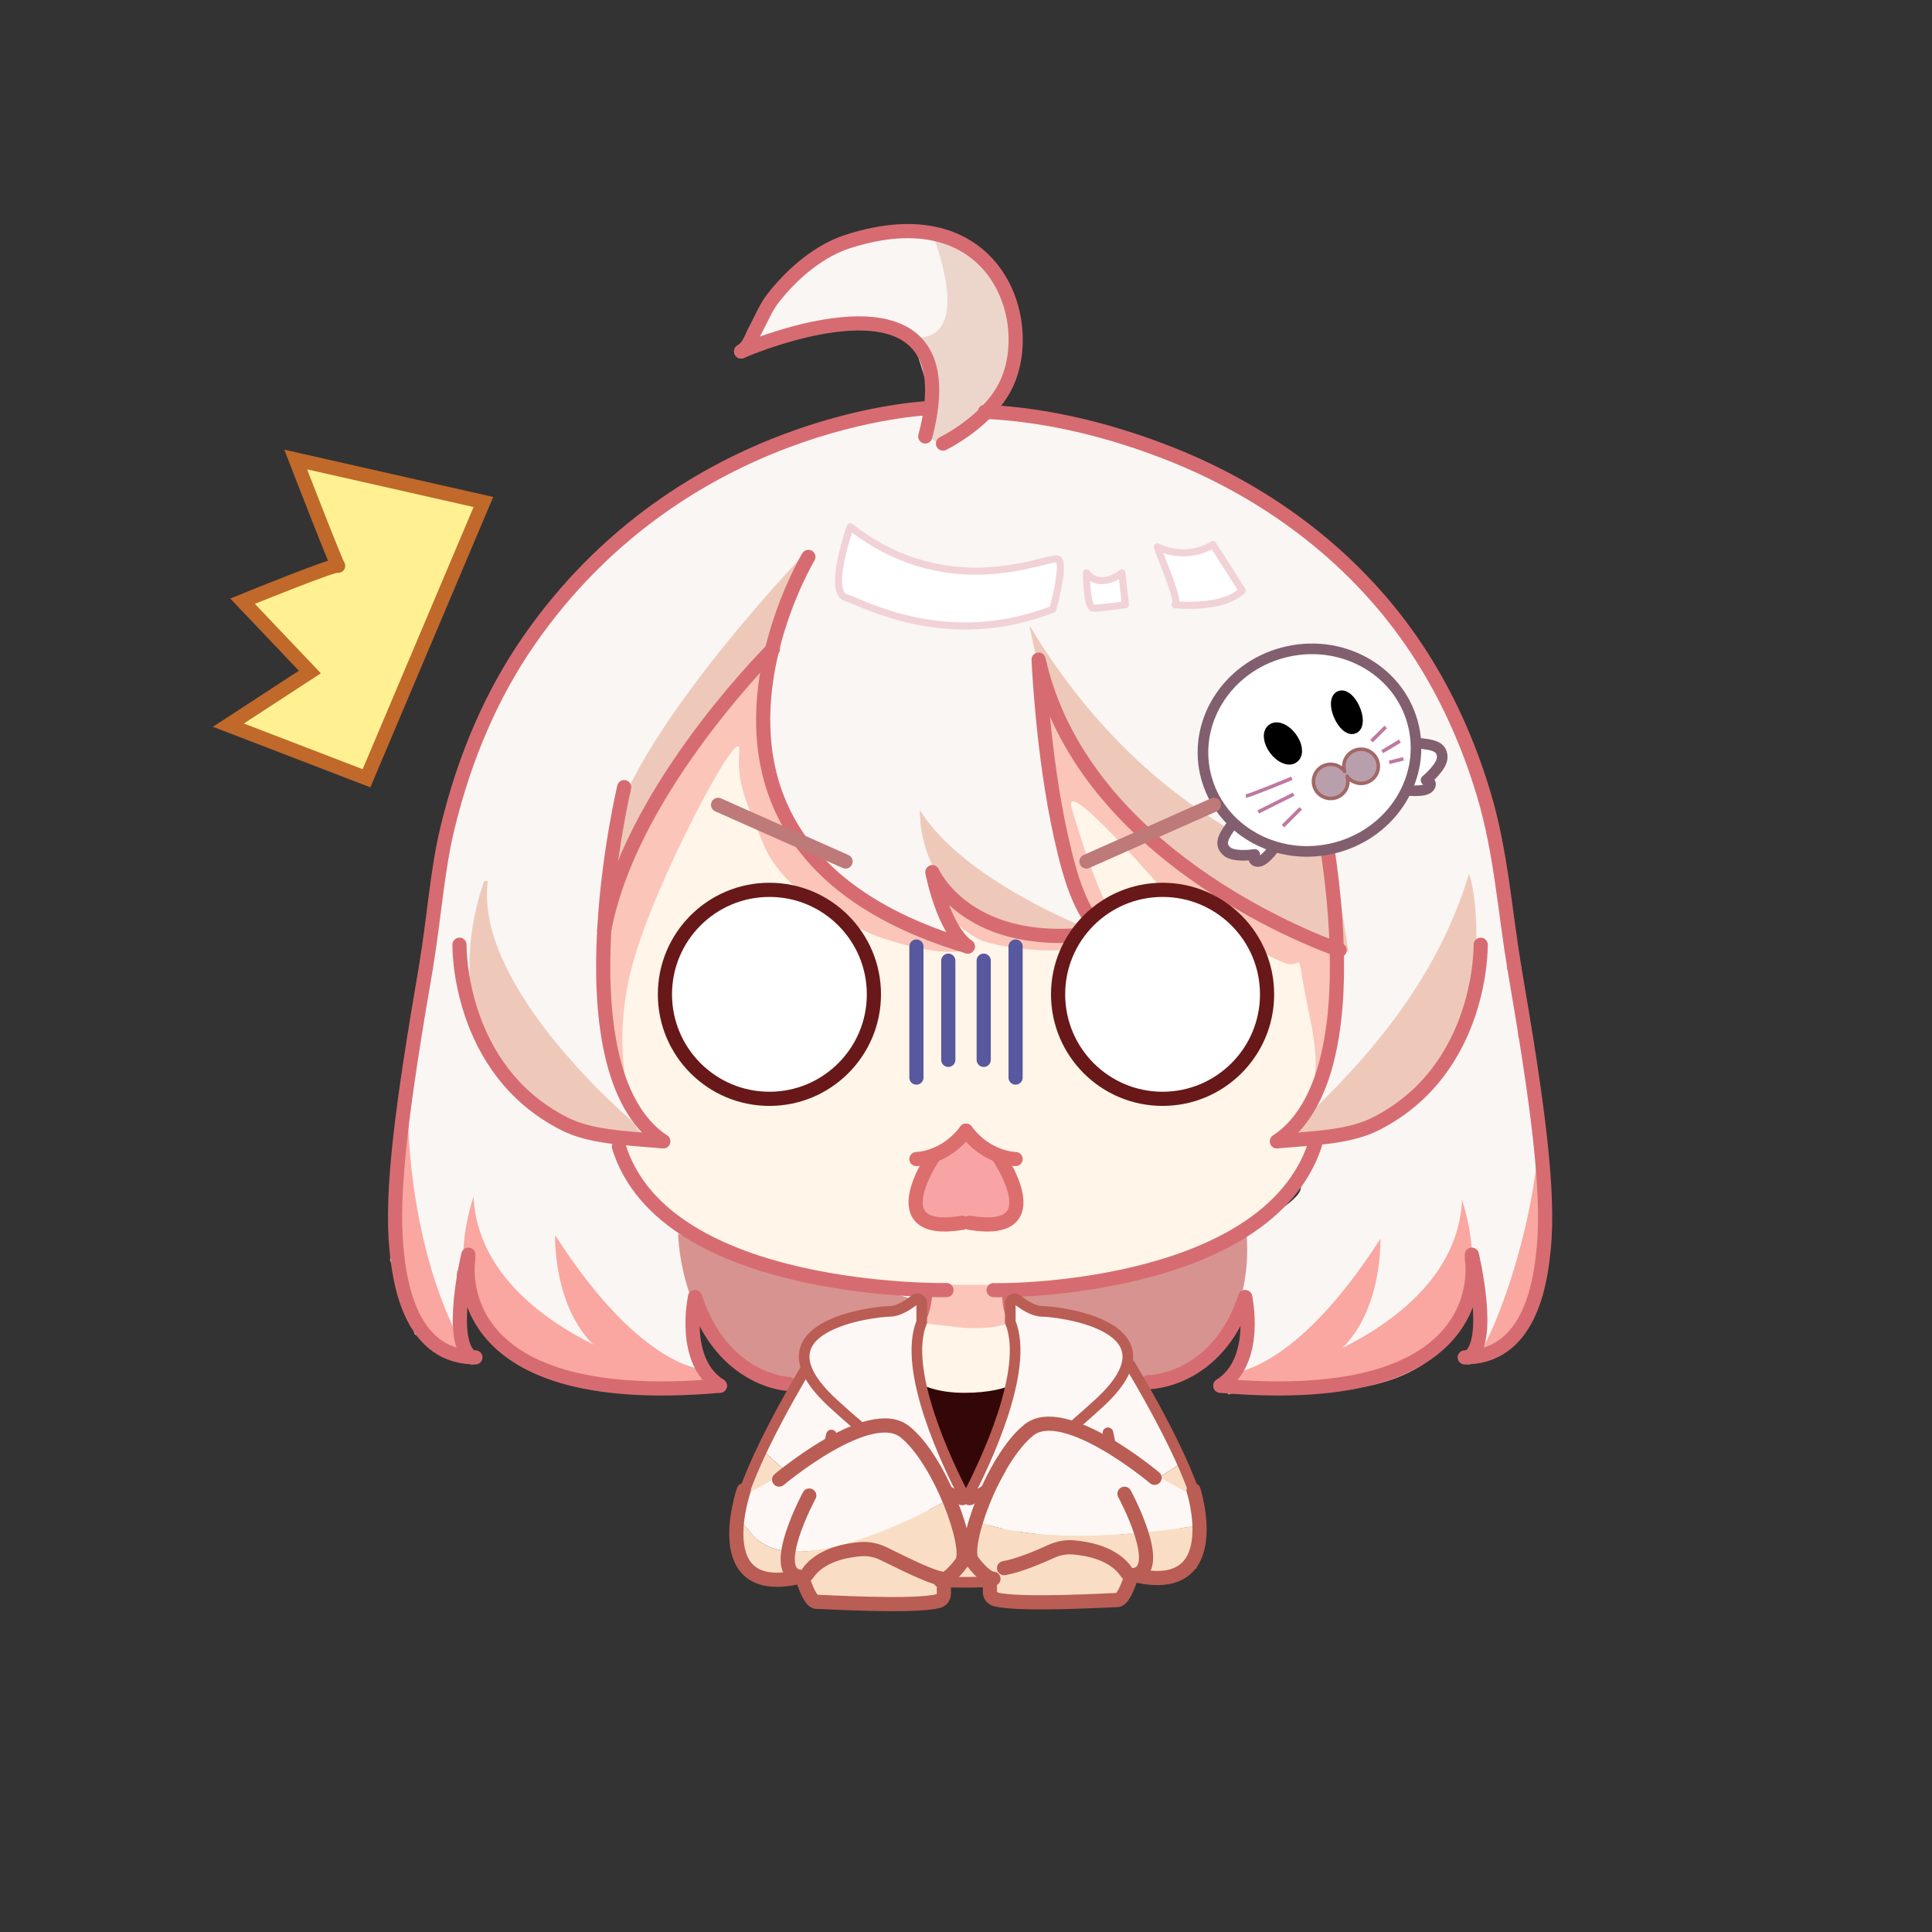 <svg xmlns="http://www.w3.org/2000/svg" viewBox="0 0 24 24" width="24" height="24" preserveAspectRatio="xMidYMid meet" style="width: 100%; height: 100%; transform: translate3d(0px, 0px, 0px); content-visibility: visible;"><rect x="0" y="0" width="24" height="24" fill="#333333" stroke="none"/><defs><clipPath id="__lottie_element_2"><rect width="24" height="24" x="0" y="0"></rect></clipPath><clipPath id="__lottie_element_4"><path d="M0,0 L500,0 L500,500 L0,500z"></path></clipPath></defs><g clip-path="url(#__lottie_element_2)"><g clip-path="url(#__lottie_element_4)" transform="matrix(0.044,0,0,0.044,1,1)" opacity="1" style="display: block;"><g transform="matrix(1,0,0,1,77.51,22.14)" opacity="1" style="display: block;"><g opacity="1" transform="matrix(1,0,0,1,175.24,225.36)"><path fill="rgb(255,245,232)" fill-opacity="1" d=" M-75.75,-104.5 C-76.01,-104.292 -76.355,-103.855 -76.778,-103.214 C-84.492,-91.498 -117.75,-11.5 -117.75,-11.5 C-117.75,-11.5 -102.282,55.475 -102.282,55.475 C-102.282,55.475 -93.75,67.5 -93.75,67.5 C-93.75,67.5 -70.585,81.918 -69.167,82.209 C-67.75,82.5 -32.75,93.5 -31.75,92.5 C-30.75,91.5 -22.25,122 -22.25,122 C-22.25,122 16.75,128 16.75,128 C16.75,128 58.75,99 58.75,99 C58.75,99 117.75,38 117.75,38 C117.75,38 98.161,-88.158 96.706,-88.829 C95.25,-89.5 7.75,-128 7.75,-128 C7.75,-128 8.25,-121.5 8.25,-121.5 C8.25,-121.5 -75.75,-104.5 -75.75,-104.5z"></path></g><g opacity="1" transform="matrix(1,0,0,1,169.271,189.809)"><path fill="rgb(251,197,185)" fill-opacity="1" d=" M-110.281,29.551 C-110.179,30.464 -109.903,31.697 -109.488,33.174 C-105.813,46.247 -91.281,78.449 -91.281,77.551 C-91.281,76.551 -97.281,60.551 -90.781,37.051 C-84.281,13.551 -60.281,-31.449 -60.781,-22.949 C-61.281,-14.449 -60.281,-11.449 -53.781,4.051 C-47.281,19.551 -24.135,28.933 -20.781,30.051 C-11.781,33.051 -1.781,35.051 2.719,33.551 C7.219,32.051 -2.781,23.051 -2.781,23.051 C-2.781,23.051 3.719,29.551 8.219,31.051 C12.719,32.551 22.219,34.051 30.719,33.551 C39.219,33.051 37.219,32.051 37.719,30.551 C38.219,29.051 49.219,28.051 49.219,28.051 C43.219,29.051 33.796,-4.217 33.219,-5.949 C29.219,-17.949 59.219,17.051 60.219,18.051 C61.219,19.051 90.719,37.551 94.719,37.551 C98.719,37.551 96.219,33.051 100.219,52.051 C104.219,71.051 99.747,71.496 101.719,72.551 C108.78,76.328 110.281,-39.222 104.719,-40.449 C104.719,-40.449 -54.281,-78.449 -54.281,-78.449 C-54.281,-78.449 -110.281,31.551 -110.281,31.551"></path></g><g opacity="1" transform="matrix(1,0,0,1,173.49,324.358)"><path fill="rgb(251,197,185)" fill-opacity="1" d=" M-9,-6.498 C-9,-6.498 9,-6.498 9,-6.498 C9,-6.498 9.085,-0.413 12,2.502 C14,4.502 5.027,6.498 -3,5.502 C-11.001,4.51 -14,4.502 -14,3.502 C-14,2.502 -14,-4.498 -13,-4.498"></path></g><g opacity="1" transform="matrix(1,0,0,1,174.395,185.183)"><path fill="rgb(249,246,244)" fill-opacity="1" d=" M-119.006,-59.842 C-119.006,-59.842 -130.506,-43.342 -130.506,-43.342 C-130.506,-43.342 -139.943,-24.235 -139.943,-24.235 C-139.943,-24.235 -147.69,0.601 -147.69,0.601 C-147.69,0.601 -159.538,71.234 -159.538,71.234 C-159.538,71.234 -164.506,125.658 -164.506,125.658 C-164.506,125.658 -157.506,146.658 -157.506,146.658 C-157.506,146.658 -146.506,152.658 -146.506,152.658 C-146.506,152.658 -145.506,128.658 -145.506,128.658 C-145.506,128.658 -138.804,145.512 -138.804,145.512 C-138.804,145.512 -118.506,159.658 -118.506,159.658 C-118.506,159.658 -89.133,162.373 -89.133,162.373 C-89.133,162.373 -74.778,161.917 -74.778,161.917 C-74.778,161.917 -80.019,147.335 -80.019,147.335 C-80.019,147.335 -78.652,139.588 -78.652,139.588 C-78.652,139.588 -70.677,151.892 -70.677,151.892 C-70.677,151.892 -56.772,160.532 -55.639,160.095 C-54.506,159.658 -53.481,160.443 -51.993,160.55 C-50.506,160.658 -48.506,153.658 -47.506,153.658 C-46.506,153.658 -44.475,147.335 -44.475,147.335 C-44.475,147.335 -45.506,143.658 -43.506,143.658 C-41.506,143.658 -27.158,137.31 -27.158,137.31 C-27.158,137.31 -18.582,136.317 -18.044,135.488 C-17.506,134.658 -43.791,130.475 -43.791,130.475 C-43.791,130.475 -74.354,122.582 -80.93,116.12 C-87.506,109.658 -98.569,101.608 -99.538,97.133 C-100.506,92.658 -101.089,91 -100.298,90.829 C-99.506,90.658 -92.506,92.658 -92.506,92.658 C-92.506,92.658 -99.506,77.658 -99.506,77.658 C-99.506,77.658 -107.506,60.658 -105.506,48.658 C-103.506,36.658 -104.506,21.658 -104.506,21.658 C-104.506,21.658 -93.006,0.601 -93.006,0.601 C-93.006,0.601 -62.506,-42.342 -61.506,-43.342 C-60.506,-44.342 -57.506,-44.342 -57.506,-44.342 C-57.506,-44.342 -63.506,-11.342 -50.506,5.658 C-37.506,22.658 -27.506,25.658 -26.506,25.658 C-25.506,25.658 -13.506,33.658 -13.506,33.658 C-13.506,33.658 -3.234,35.918 -3.234,35.918 C-3.234,35.918 -10.089,17.177 -10.298,17.918 C-10.506,18.658 3.829,29.082 3.829,29.082 C3.829,29.082 25.494,34.658 25.494,34.658 C25.494,34.658 35.494,31.658 35.494,31.658 C35.494,31.658 29.348,20.424 29.348,20.424 C29.348,20.424 19.095,-32.437 19.095,-32.437 C19.095,-32.437 19.095,-41.551 19.095,-41.551 C19.095,-41.551 23.494,-23.342 24.494,-23.342 C25.494,-23.342 46.406,5.848 51.45,6.753 C56.494,7.658 61.702,15.411 61.702,15.411 C61.702,15.411 74.918,23.614 74.918,23.614 C74.918,23.614 92.253,34.532 93.373,34.095 C94.494,33.658 101.577,37.284 101.577,37.284 C101.577,37.284 102.494,55.658 102.494,56.658 C102.494,57.658 95.424,81.032 95.424,81.032 C95.424,81.032 86.494,89.658 86.494,89.658 C86.494,89.658 101.202,89.544 101.348,90.601 C101.494,91.658 92.494,104.658 92.494,104.658 C95.578,111.025 45.593,132.99 43.494,129.658 C42.96,128.812 17.494,134.658 17.494,134.658 C17.494,134.658 34.494,139.658 34.494,139.658 C34.494,139.658 41.88,146.424 41.88,146.424 C41.88,146.424 45.835,157.519 46.664,157.588 C47.494,157.658 49.494,160.658 49.494,160.658 C49.494,160.658 61.494,156.658 63.494,155.658 C65.494,154.658 75.829,137.993 75.829,137.993 C75.829,137.993 78.494,144.658 77.494,145.658 C76.494,146.658 73.329,159.164 72.411,159.411 C71.494,159.658 93.722,166.342 114.108,158.5 C134.494,150.658 136.747,143.532 137.12,142.095 C137.494,140.658 142.317,128.557 141.906,129.108 C141.494,129.658 143.494,143.658 143.494,143.658 C143.494,143.658 141.45,150.753 141.45,150.753 C141.45,150.753 152.494,149.658 152.494,148.658 C152.494,147.658 164.506,131.443 161.5,106.55 C158.494,81.658 152.494,36.658 152.494,36.658 C152.494,36.658 140.494,-19.342 140.494,-20.342 C140.494,-21.342 117.494,-60.342 117.494,-60.342 C117.494,-60.342 81.494,-90.342 81.494,-90.342 C81.494,-90.342 40.494,-108.342 40.494,-108.342 C40.494,-108.342 5.494,-114.342 5.494,-114.342 C5.494,-114.342 12.494,-128.342 12.494,-128.342 C12.494,-128.342 8.101,-148.114 9.297,-147.728 C10.494,-147.342 0.411,-159.348 0.411,-159.348 C0.411,-159.348 -17.506,-166.342 -17.506,-166.342 C-17.506,-166.342 -38.506,-162.342 -38.506,-162.342 C-38.506,-162.342 -59.506,-145.342 -59.506,-143.342 C-59.506,-141.342 -64.506,-133.342 -64.506,-133.342 C-64.506,-133.342 -46.506,-137.342 -45.506,-137.342 C-44.506,-137.342 -28.506,-140.342 -28.506,-139.342 C-28.506,-138.342 -16.905,-133.829 -16.905,-133.829 C-16.905,-133.829 -11.734,-118.418 -12.12,-117.88 C-12.506,-117.342 -12.576,-113.323 -12.576,-113.323 C-12.576,-113.323 -29.506,-113.342 -29.506,-113.342 C-29.506,-113.342 -61.335,-101.475 -61.335,-101.475 C-61.335,-101.475 -78.506,-93.342 -78.506,-93.342 C-78.506,-93.342 -96.506,-81.342 -96.506,-81.342 C-96.506,-81.342 -110.506,-68.342 -110.506,-68.342 C-110.506,-68.342 -119.006,-59.842 -119.006,-59.842z"></path></g><g opacity="1" transform="matrix(1,0,0,1,22.601,294.36)"><path fill="rgb(249,167,160)" fill-opacity="1" d=" M-4.111,-48.5 C-10.888,-39.7 -9.111,16.5 10.889,45.5 C10.889,45.5 -10.111,48.5 -10.111,3.5 C-10.111,-41.5 -4.111,-46.5 -4.111,-46.5"></path></g><g opacity="1" transform="matrix(1,0,0,1,330.645,294.36)"><path fill="rgb(249,167,160)" fill-opacity="1" d=" M-2.323,-48.5 C15.324,-22.967 -10.825,46.482 -15.323,44.5 C-15.323,44.5 3.677,48.5 3.677,3.5 C3.677,-41.5 -2.323,-46.5 -2.323,-46.5"></path></g><g opacity="1" transform="matrix(1,0,0,1,183.933,203.734)"><path fill="rgb(238,201,186)" fill-opacity="1" d=" M-24.443,-19.874 C-24.443,-19.874 -26.519,19.874 26.519,15.001 C26.519,15.001 -11.443,1.126 -24.443,-19.874z"></path></g><g opacity="1" transform="matrix(1,0,0,1,173.271,49.86)"><path fill="rgb(236,214,204)" fill-opacity="1" d=" M-10.781,-30 C-10.781,-30 2.814,2.139 -15.984,0.57 C-15.984,0.57 -8.591,2.215 -12.186,27.607 C-12.186,27.607 -9.781,30 -8.781,30 C-7.781,30 8.321,19.101 8.321,19.101 C8.321,19.101 15.984,-2.834 13.219,-7 C10.692,-10.809 0.389,-28.643 -10.781,-30z"></path></g><g opacity="1" transform="matrix(1,0,0,1,77.49,325.86)"><path fill="rgb(249,167,160)" fill-opacity="1" d=" M-21,-22 C-21,-22 -22,8 0,15 C0,15 22,22 22,22 C22,22 22,16 22,16 C22,16 4,17 -21,-22z"></path></g><g opacity="1" transform="matrix(1,0,0,1,268.49,326.86)"><path fill="rgb(249,167,160)" fill-opacity="1" d=" M21,-22 C21,-22 22,8 0,15 C0,15 -22,22 -22,22 C-22,22 -22,16 -22,16 C-22,16 -4,17 21,-22z"></path></g><g opacity="1" transform="matrix(1,0,0,1,220.097,328.36)"><path fill="rgb(215,147,144)" fill-opacity="1" d=" M31.393,-26.5 C31.393,-26.5 37.393,10.5 2.393,18.5 C-32.607,26.5 -37.393,-6.943 -37.393,-6.943 C-37.393,-6.943 36.393,-21.5 31.393,-26.5z"></path></g><g opacity="1" transform="matrix(1,0,0,1,125.06,329.138)"><path fill="rgb(215,147,144)" fill-opacity="1" d=" M-33.835,-25.721 C-33.835,-25.721 -33.569,9.722 -3.569,17.722 C26.431,25.722 17.431,2.722 17.431,2.722 C17.431,2.722 33.835,-6.809 33.835,-6.809 C33.835,-6.809 20.051,-10.796 20.051,-10.796 C2.67,-12.957 -15.367,-18.294 -33.835,-25.721z"></path></g><g opacity="1" transform="matrix(1,0,0,1,56.09,326.149)"><path fill="rgb(249,167,160)" fill-opacity="1" d=" M-22.6,-33.289 C-23.6,-30.189 -45.4,33.29 45.4,18.711 C43.66,20.838 -19.655,7.444 -22.6,-32.289"></path></g><g opacity="1" transform="matrix(1,0,0,1,289.897,327.149)"><path fill="rgb(249,167,160)" fill-opacity="1" d=" M22.601,-33.289 C23.601,-30.189 45.4,33.29 -45.399,18.711 C-43.66,20.838 19.656,7.444 22.601,-32.289"></path></g><g opacity="1" transform="matrix(1,0,0,1,235.49,177.86)"><path fill="rgb(238,201,186)" fill-opacity="1" d=" M-45,-46 C-45,-46 -36,24 45,46 C45,46 35,-18 35,-18 C28.367,-3.621 21.446,14.323 16,14 C-8.764,0.542 -29.037,-19.545 -45,-46z"></path></g><g opacity="1" transform="matrix(1,0,0,1,96.648,155.873)"><path fill="rgb(238,201,186)" fill-opacity="1" d=" M30.842,-45.013 C30.842,-45.013 -30.842,19.039 -24.5,45.013 C-24.5,45.013 3.981,3.089 3.981,3.089 C3.981,3.089 21.07,-14.228 21.07,-14.228"></path></g><g opacity="1" transform="matrix(1,0,0,1,47.49,241.36)"><path fill="rgb(238,201,186)" fill-opacity="1" d=" M-11,-37.5 C-11,-37.5 -36,25.5 36,37.5 C36,37.5 30.583,30.158 30.583,30.158 C30.583,30.158 -14,-7.5 -10,-37.5"></path></g><g opacity="1" transform="matrix(1,0,0,1,294.978,239.86)"><path fill="rgb(238,201,186)" fill-opacity="1" d=" M-34.488,38 C34.489,34.433 21.14,-36.199 19.512,-38 C10.554,-8.215 -9.127,15.344 -34.488,38z"></path></g><g opacity="1" transform="matrix(1,0,0,1,166.851,121.315)"><path fill="rgb(255,255,255)" fill-opacity="1" d=" M-27.045,-17.455 C-27.045,-17.455 -33.545,0.832 -28.346,2.494 C-23.147,4.156 0.25,17.454 30.146,5.817 C30.146,5.817 33.544,-6.314 31.771,-8.209 C29.998,-10.104 1.941,5.127 -27.045,-17.455z"></path><path stroke-linecap="round" stroke-linejoin="round" fill-opacity="0" stroke="rgb(241,210,215)" stroke-opacity="1" stroke-width="2" d=" M-27.045,-17.455 C-27.045,-17.455 -33.545,0.832 -28.346,2.494 C-23.147,4.156 0.25,17.454 30.146,5.817 C30.146,5.817 33.544,-6.314 31.771,-8.209 C29.998,-10.104 1.941,5.127 -27.045,-17.455z"></path></g><g opacity="1" transform="matrix(1,0,0,1,211.99,121.86)"><path fill="rgb(255,255,255)" fill-opacity="1" d=" M-5.5,-5 C-5.5,-5 -5.5,5 -3.5,5 C-1.5,5 5.5,4 5.5,4 C5.5,4 4.5,-5 4.5,-5 C4.5,-5 -1.5,0 -5.5,-5z"></path><path stroke-linecap="round" stroke-linejoin="round" fill-opacity="0" stroke="rgb(241,210,215)" stroke-opacity="1" stroke-width="2" d=" M-5.5,-5 C-5.5,-5 -5.5,5 -3.5,5 C-1.5,5 5.5,4 5.5,4 C5.5,4 4.5,-5 4.5,-5 C4.5,-5 -1.5,0 -5.5,-5z"></path></g><g opacity="1" transform="matrix(1,0,0,1,238.49,118.096)"><path fill="rgb(255,255,255)" fill-opacity="1" d=" M-12,-8.552 C-11.476,-6.637 -5.41,7.131 -7,7.764 C-7,7.764 6.218,9.236 12,3.764 C12,3.764 3.695,-9.236 3.695,-9.236 C3.695,-9.236 -2.913,-4.448 -12,-8.552z"></path><path stroke-linecap="round" stroke-linejoin="round" fill-opacity="0" stroke="rgb(241,210,215)" stroke-opacity="1" stroke-width="2" d=" M-12,-8.552 C-11.476,-6.637 -5.41,7.131 -7,7.764 C-7,7.764 6.218,9.236 12,3.764 C12,3.764 3.695,-9.236 3.695,-9.236 C3.695,-9.236 -2.913,-4.448 -12,-8.552z"></path></g><g opacity="1" transform="matrix(1,0,0,1,289.39,249.61)"><path stroke-linecap="round" stroke-linejoin="round" fill-opacity="0" stroke="rgb(214,108,113)" stroke-opacity="1" stroke-width="4" d=" M28.41,-27.75 C28.41,-27.75 29.091,7.37 -1.09,22.75 C-8.44,26.49 -17.63,26.78 -29.09,27.75"></path></g><g opacity="1" transform="matrix(1,0,0,1,269.03,227.36)"><path stroke-linecap="round" stroke-linejoin="round" fill-opacity="0" stroke="rgb(214,108,113)" stroke-opacity="1" stroke-width="4" d=" M2.27,-50 C2.27,-50 7.48,-28.06 8.13,-4.29 C8.73,17.33 5.56,40.47 -8.73,50"></path></g><g opacity="1" transform="matrix(1,0,0,1,252.555,149.875)"><path stroke-linecap="round" stroke-linejoin="round" fill-opacity="0" stroke="rgb(214,108,113)" stroke-opacity="1" stroke-width="4" d=" M74.745,78.485 C72.046,62.125 70.934,45.655 66.175,29.695 C61.854,15.175 55.605,1.195 47.235,-11.445 C30.615,-36.575 6.115,-55.205 -21.734,-66.345 C-38.324,-72.975 -56.405,-77.585 -74.296,-78.465 C-74.445,-78.475 -74.595,-78.475 -74.744,-78.485"></path></g><g opacity="1" transform="matrix(1,0,0,1,325.295,283.36)"><path stroke-linecap="round" stroke-linejoin="round" fill-opacity="0" stroke="rgb(214,108,113)" stroke-opacity="1" stroke-width="4" d=" M-11.995,55 C-11.644,55 -11.295,54.99 -10.955,54.97 C7.096,54.16 9.476,32.19 10.255,24.75 C11.995,8.07 8.455,-17.52 2.005,-55"></path></g><g opacity="1" transform="matrix(1,0,0,1,317.79,323.86)"><path stroke-linecap="round" stroke-linejoin="round" fill-opacity="0" stroke="rgb(214,108,113)" stroke-opacity="1" stroke-width="4" d=" M-2.49,-14.5 C-2.49,-14.5 3.49,10.4 -3.45,14.47 C-3.46,14.48 -3.479,14.49 -3.49,14.5"></path></g><g opacity="1" transform="matrix(1,0,0,1,283.8,331.86)"><path stroke-linecap="round" stroke-linejoin="round" fill-opacity="0" stroke="rgb(214,108,113)" stroke-opacity="1" stroke-width="4" d=" M-39.5,14.5 C39.5,21.5 31.5,-21.5 31.5,-21.5"></path></g><g opacity="1" transform="matrix(1,0,0,1,249.8,333.86)"><path stroke-linecap="round" stroke-linejoin="round" fill-opacity="0" stroke="rgb(214,108,113)" stroke-opacity="1" stroke-width="4" d=" M1.5,-12.5 C1.5,-12.5 5.5,5.5 -5.5,12.5"></path></g><g opacity="1" transform="matrix(1,0,0,1,237.645,333.36)"><path stroke-linecap="round" stroke-linejoin="round" fill-opacity="0" stroke="rgb(214,108,113)" stroke-opacity="1" stroke-width="4" d=" M-13.655,12 C-13.655,12 5.655,12 13.655,-12"></path></g><g opacity="1" transform="matrix(1,0,0,1,225.64,299.18)"><path stroke-linecap="round" stroke-linejoin="round" fill-opacity="0" stroke="rgb(214,108,113)" stroke-opacity="1" stroke-width="4" d=" M-45.35,20.18 C-45.35,20.18 -45.34,20.18 -45.34,20.18 C-44.14,20.42 31.461,20.82 45.35,-20.82"></path></g><g opacity="1" transform="matrix(1,0,0,1,57.9,249.61)"><path stroke-linecap="round" stroke-linejoin="round" fill-opacity="0" stroke="rgb(214,108,113)" stroke-opacity="1" stroke-width="4" d=" M-28.41,-27.75 C-28.41,-27.75 -29.09,7.37 1.09,22.75 C8.44,26.49 17.63,26.78 29.09,27.75"></path></g><g opacity="1" transform="matrix(1,0,0,1,78.035,227.36)"><path stroke-linecap="round" stroke-linejoin="round" fill-opacity="0" stroke="rgb(214,108,113)" stroke-opacity="1" stroke-width="4" d=" M-2.045,-50 C-2.045,-50 -6.495,-31.24 -7.685,-9.61 C-8.955,13.41 -6.515,39.69 8.955,50"></path></g><g opacity="1" transform="matrix(1,0,0,1,94.17,178.055)"><path stroke-linecap="round" stroke-linejoin="round" fill-opacity="0" stroke="rgb(214,108,113)" stroke-opacity="1" stroke-width="4" d=" M23.82,-39.695 C23.82,-39.695 23.54,-39.415 23.54,-39.415 C19.99,-35.845 -16.83,2.005 -23.82,39.695"></path></g><g opacity="1" transform="matrix(1,0,0,1,90.99,149.36)"><path stroke-linecap="round" stroke-linejoin="round" fill-opacity="0" stroke="rgb(214,108,113)" stroke-opacity="1" stroke-width="4" d=" M-71,79 C-68.58,64.36 -67.82,51.81 -65,40 C-59.96,18.87 -52,1.31 -42.15,-13 C1.56,-76.47 71,-79 71,-79"></path></g><g opacity="1" transform="matrix(1,0,0,1,21.995,283.36)"><path stroke-linecap="round" stroke-linejoin="round" fill-opacity="0" stroke="rgb(214,108,113)" stroke-opacity="1" stroke-width="4" d=" M11.995,55 C11.645,55 11.295,54.99 10.955,54.97 C-7.095,54.16 -9.475,32.19 -10.255,24.75 C-11.995,8.07 -8.455,-17.52 -2.005,-55"></path></g><g opacity="1" transform="matrix(1,0,0,1,29.5,323.86)"><path stroke-linecap="round" stroke-linejoin="round" fill-opacity="0" stroke="rgb(214,108,113)" stroke-opacity="1" stroke-width="4" d=" M2.49,-14.5 C2.49,-14.5 -3.49,10.4 3.45,14.47 C3.46,14.48 3.48,14.49 3.49,14.5"></path></g><g opacity="1" transform="matrix(1,0,0,1,63.49,331.86)"><path stroke-linecap="round" stroke-linejoin="round" fill-opacity="0" stroke="rgb(214,108,113)" stroke-opacity="1" stroke-width="4" d=" M39.5,14.5 C-39.5,21.5 -31.5,-21.5 -31.5,-21.5"></path></g><g opacity="1" transform="matrix(1,0,0,1,97.49,333.86)"><path stroke-linecap="round" stroke-linejoin="round" fill-opacity="0" stroke="rgb(214,108,113)" stroke-opacity="1" stroke-width="4" d=" M5.5,12.5 C-5.5,5.5 -1.5,-12.5 -1.5,-12.5"></path></g><g opacity="1" transform="matrix(1,0,0,1,109.24,333.61)"><path stroke-linecap="round" stroke-linejoin="round" fill-opacity="0" stroke="rgb(214,108,113)" stroke-opacity="1" stroke-width="4" d=" M13.25,12.25 C13.25,12.25 -5.25,11.75 -13.25,-12.25"></path></g><g opacity="1" transform="matrix(1,0,0,1,120.74,299.86)"><path stroke-linecap="round" stroke-linejoin="round" fill-opacity="0" stroke="rgb(214,108,113)" stroke-opacity="1" stroke-width="4" d=" M46.25,19.5 C46.25,19.5 -33.25,21 -46.25,-21"></path></g><g opacity="1" transform="matrix(1,0,0,1,142.135,167.36)"><path stroke-linecap="round" stroke-linejoin="round" fill-opacity="0" stroke="rgb(214,108,113)" stroke-opacity="1" stroke-width="4" d=" M30.855,55 C-28.745,37.25 -30.855,-2.21 -24.425,-28.72 C-20.715,-44.02 -14.145,-55 -14.145,-55"></path></g><g opacity="1" transform="matrix(1,0,0,1,186.99,212.86)"><path stroke-linecap="round" stroke-linejoin="round" fill-opacity="0" stroke="rgb(214,108,113)" stroke-opacity="1" stroke-width="4" d=" M-14,9.5 C-21,4.5 -24,-11.5 -24,-11.5 C-24,-11.5 -14,11.5 24,5.5"></path></g><g opacity="1" transform="matrix(1,0,0,1,235.49,182.36)"><path stroke-linecap="round" stroke-linejoin="round" fill-opacity="0" stroke="rgb(214,108,113)" stroke-opacity="1" stroke-width="4" d=" M-24.5,36 C-30.63,30.55 -33.57,20.75 -36.24,8.74 C-41.39,-14.51 -42.5,-41 -42.5,-41 C-30.32,13.33 33.63,37.83 41.67,40.71 C42.21,40.9 42.5,41 42.5,41"></path></g><g opacity="1" transform="matrix(1,0,0,1,141.93,52.13)"><path stroke-linecap="round" stroke-linejoin="round" fill-opacity="0" stroke="rgb(214,108,113)" stroke-opacity="1" stroke-width="4" d=" M-32.92,2.22 C-31.6,1.65 32.92,-26.23 19.06,26.23"></path></g><g opacity="1" transform="matrix(1,0,0,1,150.74,45.18)"><path stroke-linecap="round" stroke-linejoin="round" fill-opacity="0" stroke="rgb(214,108,113)" stroke-opacity="1" stroke-width="4" d=" M15.25,35.18 C15.25,35.18 21.92,31.96 27.52,26.23 C29.77,23.94 31.85,21.24 33.25,18.18 C41.75,-0.35 29.36,-35.18 -11.75,-21.82 C-18.98,-19.47 -26.51,-13.79 -32.75,-5.82 C-34.79,-3.21 -36.08,0.1 -37.75,3.18 C-38.75,5.02 -39.48,7.89 -41.73,9.17 C-41.74,9.17 -41.74,9.18 -41.75,9.18"></path></g><g opacity="1" transform="matrix(1,0,0,1,159.74,324.11)"><path stroke-linecap="round" stroke-linejoin="round" fill-opacity="0" stroke="rgb(214,108,113)" stroke-opacity="1" stroke-width="4" d=" M1.25,-3.75 C1.25,-3.75 0.75,2.75 -1.25,3.75"></path></g><g opacity="1" transform="matrix(1,0,0,1,185.49,323.25)"><path stroke-linecap="round" stroke-linejoin="round" fill-opacity="0" stroke="rgb(214,108,113)" stroke-opacity="1" stroke-width="4" d=" M-0.78,-3.61 C-0.78,-3.61 -1,2.61 1,3.61"></path></g><g opacity="1" transform="matrix(1,0,0,1,252.064,192.86)"><path fill="rgb(255,255,255)" fill-opacity="1" d=" M-4.074,-5.5 C-7.074,-1.5 -8.074,0.5 -6.074,2.5 C-4.074,4.5 1.926,3.5 1.926,3.5 C1.926,3.5 0.926,5.5 2.926,5.5 C4.926,5.5 8.074,0.782 8.074,0.782 C8.074,0.782 -4.074,-5.5 -4.074,-5.5z"></path><path stroke-linecap="round" stroke-linejoin="round" fill-opacity="0" stroke="rgb(130,95,111)" stroke-opacity="1" stroke-width="3" d=" M-4.074,-5.5 C-7.074,-1.5 -8.074,0.5 -6.074,2.5 C-4.074,4.5 1.926,3.5 1.926,3.5 C1.926,3.5 0.926,5.5 2.926,5.5 C4.926,5.5 8.074,0.782 8.074,0.782 C8.074,0.782 -4.074,-5.5 -4.074,-5.5z"></path></g><g opacity="1" transform="matrix(1,0,0,1,301.683,171.942)"><path fill="rgb(255,255,255)" fill-opacity="1" d=" M-2.049,-7.018 C2.933,-6.602 5.093,-6.02 5.259,-3.197 C5.425,-0.373 0.691,3.447 0.691,3.447 C0.691,3.447 2.85,4.028 1.521,5.523 C0.193,7.018 -5.425,6.237 -5.425,6.237 C-5.425,6.237 -2.049,-7.018 -2.049,-7.018z"></path><path stroke-linecap="round" stroke-linejoin="round" fill-opacity="0" stroke="rgb(130,95,111)" stroke-opacity="1" stroke-width="3" d=" M-2.049,-7.018 C2.933,-6.602 5.093,-6.02 5.259,-3.197 C5.425,-0.373 0.691,3.447 0.691,3.447 C0.691,3.447 2.85,4.028 1.521,5.523 C0.193,7.018 -5.425,6.237 -5.425,6.237 C-5.425,6.237 -2.049,-7.018 -2.049,-7.018z"></path></g><g opacity="1" transform="matrix(1,0,0,1,269.466,166.362)"><path fill="rgb(255,255,255)" fill-opacity="1" d=" M29.455,-5.863 C32.808,9.525 22.336,24.871 6.068,28.415 C-5.115,30.851 -16.127,27.074 -23.007,19.476 C-26.134,16.022 -28.408,11.778 -29.455,6.97 C-32.808,-8.418 -22.336,-23.764 -6.068,-27.307 C10.199,-30.851 26.103,-21.25 29.455,-5.863z"></path><path stroke-linecap="round" stroke-linejoin="round" fill-opacity="0" stroke="rgb(130,95,111)" stroke-opacity="1" stroke-width="3" d=" M29.455,-5.863 C32.808,9.525 22.336,24.871 6.068,28.415 C-5.115,30.851 -16.127,27.074 -23.007,19.476 C-26.134,16.022 -28.408,11.778 -29.455,6.97 C-32.808,-8.418 -22.336,-23.764 -6.068,-27.307 C10.199,-30.851 26.103,-21.25 29.455,-5.863z"></path></g><g opacity="1" transform="matrix(1,0,0,1,261.968,165.037)"><path fill="rgb(0,0,0)" fill-opacity="1" d=" M2.004,-1.503 C3.521,0.519 3.852,2.832 2.744,3.662 C1.638,4.492 -0.489,3.524 -2.006,1.502 C-3.521,-0.521 -3.853,-2.833 -2.746,-3.662 C-1.64,-4.492 0.488,-3.526 2.004,-1.503z"></path><path stroke-linecap="round" stroke-linejoin="round" fill-opacity="0" stroke="rgb(0,0,0)" stroke-opacity="1" stroke-width="4" d=" M2.004,-1.503 C3.521,0.519 3.852,2.832 2.744,3.662 C1.638,4.492 -0.489,3.524 -2.006,1.502 C-3.521,-0.521 -3.853,-2.833 -2.746,-3.662 C-1.64,-4.492 0.488,-3.526 2.004,-1.503z"></path></g><g opacity="1" transform="matrix(1,0,0,1,280.021,156.22)"><path fill="rgb(0,0,0)" fill-opacity="1" d=" M1.758,-0.768 C2.745,1.492 2.759,3.668 1.788,4.092 C0.819,4.516 -0.769,3.027 -1.757,0.767 C-2.744,-1.494 -2.759,-3.668 -1.788,-4.092 C-0.817,-4.516 0.771,-3.028 1.758,-0.768z"></path><path stroke-linecap="round" stroke-linejoin="round" fill-opacity="0" stroke="rgb(0,0,0)" stroke-opacity="1" stroke-width="4" d=" M1.758,-0.768 C2.745,1.492 2.759,3.668 1.788,4.092 C0.819,4.516 -0.769,3.027 -1.757,0.767 C-2.744,-1.494 -2.759,-3.668 -1.788,-4.092 C-0.817,-4.516 0.771,-3.028 1.758,-0.768z"></path></g><g opacity="1" transform="matrix(1,0,0,1,279.74,173.61)"><path fill="rgb(185,159,171)" fill-opacity="1" d=" M4.061,-6.948 C1.375,-6.822 -0.702,-4.564 -0.577,-1.904 C-0.557,-1.476 -0.463,-1.073 -0.339,-0.683 C-1.269,-1.96 -2.806,-2.765 -4.512,-2.685 C-7.199,-2.559 -9.275,-0.301 -9.15,2.359 C-9.026,5.019 -6.747,7.074 -4.061,6.949 C-1.376,6.823 0.702,4.563 0.577,1.904 C0.557,1.476 0.462,1.073 0.338,0.683 C1.268,1.96 2.806,2.764 4.512,2.684 C7.199,2.558 9.275,0.3 9.15,-2.36 C9.026,-5.02 6.747,-7.074 4.061,-6.948z"></path><path stroke-linecap="round" stroke-linejoin="round" fill-opacity="0" stroke="rgb(162,103,103)" stroke-opacity="1" stroke-width="1" d=" M4.061,-6.948 C1.375,-6.822 -0.702,-4.564 -0.577,-1.904 C-0.557,-1.476 -0.463,-1.073 -0.339,-0.683 C-1.269,-1.96 -2.806,-2.765 -4.512,-2.685 C-7.199,-2.559 -9.275,-0.301 -9.15,2.359 C-9.026,5.019 -6.747,7.074 -4.061,6.949 C-1.376,6.823 0.702,4.563 0.577,1.904 C0.557,1.476 0.462,1.073 0.338,0.683 C1.268,1.96 2.806,2.764 4.512,2.684 C7.199,2.558 9.275,0.3 9.15,-2.36 C9.026,-5.02 6.747,-7.074 4.061,-6.948z"></path></g><g opacity="1" transform="matrix(1,0,0,1,257.99,177.36)"><path stroke-linecap="butt" stroke-linejoin="miter" fill-opacity="0" stroke-miterlimit="10" stroke="rgb(190,121,160)" stroke-opacity="1" stroke-width="1" d=" M-6.5,2.5 C-5.5,2.5 6.5,-2.5 6.5,-2.5"></path></g><g opacity="1" transform="matrix(1,0,0,1,259.99,181.86)"><path stroke-linecap="butt" stroke-linejoin="miter" fill-opacity="0" stroke-miterlimit="10" stroke="rgb(190,121,160)" stroke-opacity="1" stroke-width="1" d=" M-5,2.5 C-5,2.5 5,-2.5 5,-2.5"></path></g><g opacity="1" transform="matrix(1,0,0,1,264.49,185.86)"><path stroke-linecap="butt" stroke-linejoin="miter" fill-opacity="0" stroke-miterlimit="10" stroke="rgb(190,121,160)" stroke-opacity="1" stroke-width="1" d=" M-2.5,2.5 C-2.5,2.5 2.5,-2.5 2.5,-2.5"></path></g><g opacity="1" transform="matrix(1,0,0,1,288.99,162.36)"><path stroke-linecap="butt" stroke-linejoin="miter" fill-opacity="0" stroke-miterlimit="10" stroke="rgb(190,121,160)" stroke-opacity="1" stroke-width="1" d=" M2,-2 C2,-2 -2,2 -2,2"></path></g><g opacity="1" transform="matrix(1,0,0,1,292.49,165.86)"><path stroke-linecap="butt" stroke-linejoin="miter" fill-opacity="0" stroke-miterlimit="10" stroke="rgb(190,121,160)" stroke-opacity="1" stroke-width="1" d=" M2.5,-1.5 C2.5,-1.5 -2.5,1.5 -2.5,1.5"></path></g><g opacity="1" transform="matrix(1,0,0,1,293.99,169.86)"><path stroke-linecap="butt" stroke-linejoin="miter" fill-opacity="0" stroke-miterlimit="10" stroke="rgb(190,121,160)" stroke-opacity="1" stroke-width="1" d=" M2,-0.5 C2,-0.5 -2,0.5 -2,0.5"></path></g></g><g transform="matrix(1,0,0,1,178.035,336.084)" opacity="1" style="display: block;"><g opacity="1" transform="matrix(1,0,0,1,73.691,51.167)"><path fill="rgb(253,248,246)" fill-opacity="1" d=" M-0.726,24.75 C22.922,24.75 46.137,11.806 59.285,2.922 C53.347,-10.361 44.529,-24.75 44.529,-24.75 C44.529,-24.75 34.623,-19.646 34.623,-19.646 C34.491,-19.943 34.374,-20.15 34.274,-20.25 C34.094,-20.43 33.269,-19.667 31.966,-18.278 C31.966,-18.278 28.029,-16.25 28.029,-16.25 C28.029,-16.25 28.565,-14.522 28.565,-14.522 C21.269,-6.35 8.464,8.097 -1.226,12.25 C-9.547,10.17 -22.911,-5.127 -30.327,-14.314 C-30.327,-14.314 -29.726,-16.25 -29.726,-16.25 C-29.726,-16.25 -33.33,-18.106 -33.33,-18.106 C-34.835,-20.045 -35.726,-21.25 -35.726,-21.25 C-35.726,-21.25 -35.879,-20.638 -36.147,-19.558 C-36.147,-19.558 -46.226,-24.75 -46.226,-24.75 C-46.226,-24.75 -53.501,-12.88 -59.285,-0.75 C-53.632,4.906 -31.6,24.75 -0.726,24.75z"></path></g><g opacity="1" transform="matrix(1,0,0,1,72.842,69.166)"><path fill="rgb(249,222,197)" fill-opacity="1" d=" M-63.498,2.881 C-60.889,4.801 -55.353,7.86 -45.722,8.955 C-45.822,9.719 -45.877,10.33 -45.877,10.75 C-45.877,16.75 -20.877,18.75 -0.877,18.75 C19.123,18.75 42.123,13.75 44.123,10.75 C44.295,10.49 44.384,9.917 44.405,9.097 C54.861,8.144 60.771,4.888 63.499,2.881 C64.737,1.97 65.343,0.428 65.049,-1.082 C64.29,-4.988 62.425,-9.951 60.133,-15.078 C46.986,-6.194 23.771,6.75 0.123,6.75 C-30.751,6.75 -52.783,-13.094 -58.436,-18.75 C-61.478,-12.369 -64.108,-5.917 -65.049,-1.082 C-65.343,0.428 -64.737,1.97 -63.498,2.881z"></path></g><g opacity="1" transform="matrix(1,0,0,1,17.482,52.274)"><path stroke-linecap="round" stroke-linejoin="round" fill-opacity="0" stroke="rgb(186,93,84)" stroke-opacity="1" stroke-width="3" d=" M9.983,-25.857 C9.983,-25.857 -6.96,1.785 -9.69,15.811 C-9.983,17.321 -9.377,18.863 -8.139,19.774 C-5.528,21.695 -0.003,24.762 9.637,25.857"></path></g><g opacity="1" transform="matrix(1,0,0,1,127.92,52.322)"><path stroke-linecap="round" stroke-linejoin="round" fill-opacity="0" stroke="rgb(186,93,84)" stroke-opacity="1" stroke-width="3" d=" M-9.7,-25.905 C-9.7,-25.905 7.242,1.737 9.972,15.763 C10.266,17.273 9.659,18.815 8.421,19.726 C5.73,21.706 -0.061,24.906 -10.266,25.905"></path></g><g opacity="1" transform="matrix(1,0,0,1,72.602,66.809)"><path stroke-linecap="round" stroke-linejoin="round" fill-opacity="0" stroke="rgb(186,93,84)" stroke-opacity="1" stroke-width="3" d=" M-38.637,-20.485 C-41.783,-7.311 -45.637,9.555 -45.637,13.107 C-45.637,19.107 -20.637,21.107 -0.637,21.107 C19.363,21.107 42.363,16.107 44.363,13.107 C45.637,11.195 42.443,-7.375 39.441,-21.107"></path></g><g opacity="1" transform="matrix(1,0,0,1,71.465,45.667)"><path fill="rgb(51,7,7)" fill-opacity="1" d=" M-18,-18.25 C-18,-18.25 -14,-11.25 0,-11.25 C14,-11.25 18,-16.25 18,-16.25 C18,-16.25 4.5,18.25 4.5,18.25 C4.5,18.25 -4.5,16.25 -4.5,16.25 C-4.5,16.25 -18,-18.25 -18,-18.25z"></path></g><g opacity="1" transform="matrix(1,0,0,1,41.129,36.213)"><path fill="rgb(253,248,246)" fill-opacity="1" d=" M18.336,-27.148 C18.336,-28.159 17.172,-28.714 16.38,-28.085 C14.558,-26.638 11.763,-24.796 9.336,-24.796 C5.336,-24.796 -30.664,-20.796 -6.664,1.204 C12.772,19.02 24.37,24.752 29.442,28.333 C29.981,28.714 30.664,28.117 30.362,27.531 C25.691,18.459 12.758,-8.25 18.336,-21.796 C18.336,-21.796 18.336,-27.148 18.336,-27.148z"></path><path stroke-linecap="butt" stroke-linejoin="miter" fill-opacity="0" stroke-miterlimit="10" stroke="rgb(186,93,84)" stroke-opacity="1" stroke-width="3" d=" M18.336,-27.148 C18.336,-28.159 17.172,-28.714 16.38,-28.085 C14.558,-26.638 11.763,-24.796 9.336,-24.796 C5.336,-24.796 -30.664,-20.796 -6.664,1.204 C12.772,19.02 24.37,24.752 29.442,28.333 C29.981,28.714 30.664,28.117 30.362,27.531 C25.691,18.459 12.758,-8.25 18.336,-21.796 C18.336,-21.796 18.336,-27.148 18.336,-27.148z"></path></g><g opacity="1" transform="matrix(1,0,0,1,102.801,36.213)"><path fill="rgb(253,248,246)" fill-opacity="1" d=" M-18.336,-27.148 C-18.336,-28.159 -17.172,-28.714 -16.381,-28.085 C-14.558,-26.638 -11.763,-24.796 -9.336,-24.796 C-5.336,-24.796 30.664,-20.796 6.664,1.204 C-12.772,19.02 -24.37,24.752 -29.442,28.333 C-29.981,28.714 -30.664,28.117 -30.362,27.531 C-25.69,18.459 -12.758,-8.25 -18.336,-21.796 C-18.336,-21.796 -18.336,-27.148 -18.336,-27.148z"></path><path stroke-linecap="butt" stroke-linejoin="miter" fill-opacity="0" stroke-miterlimit="10" stroke="rgb(186,93,84)" stroke-opacity="1" stroke-width="3" d=" M-18.336,-27.148 C-18.336,-28.159 -17.172,-28.714 -16.381,-28.085 C-14.558,-26.638 -11.763,-24.796 -9.336,-24.796 C-5.336,-24.796 30.664,-20.796 6.664,1.204 C-12.772,19.02 -24.37,24.752 -29.442,28.333 C-29.981,28.714 -30.664,28.117 -30.362,27.531 C-25.69,18.459 -12.758,-8.25 -18.336,-21.796 C-18.336,-21.796 -18.336,-27.148 -18.336,-27.148z"></path></g><g opacity="1" transform="matrix(1,0,0,1,63.465,66.417)"><path stroke-linecap="butt" stroke-linejoin="miter" fill-opacity="0" stroke-miterlimit="10" stroke="rgb(88,88,88)" stroke-opacity="1" stroke-width="3" d=" M1,-5 C1,-5 -1,3 -1,5"></path></g><g opacity="1" transform="matrix(1,0,0,1,81.465,65.417)"><path stroke-linecap="butt" stroke-linejoin="miter" fill-opacity="0" stroke-miterlimit="10" stroke="rgb(88,88,88)" stroke-opacity="1" stroke-width="3" d=" M-1,-5 C-1,-5 1,3 1,5"></path></g><g opacity="1" transform="matrix(1,0,0,1,62.215,76.417)"><path fill="rgb(253,248,246)" fill-opacity="1" d=" M3.703,-2.934 C3.472,-4.661 1.911,-6 0,-6 C-1.51,-6 -2.802,-5.163 -3.397,-3.963 C-5.279,-3.776 -6.75,-2.306 -6.75,-0.5 C-6.75,0.842 -5.931,1.995 -4.741,2.582 C-4.693,4.476 -3.041,6 -1,6 C0.517,6 1.817,5.154 2.408,3.944 C2.602,3.973 2.797,4 3,4 C5.071,4 6.75,2.432 6.75,0.5 C6.75,-1.208 5.437,-2.626 3.703,-2.934z"></path><path stroke-linecap="butt" stroke-linejoin="miter" fill-opacity="0" stroke-miterlimit="10" stroke="rgb(121,75,75)" stroke-opacity="1" stroke-width="3" d=" M3.703,-2.934 C3.472,-4.661 1.911,-6 0,-6 C-1.51,-6 -2.802,-5.163 -3.397,-3.963 C-5.279,-3.776 -6.75,-2.306 -6.75,-0.5 C-6.75,0.842 -5.931,1.995 -4.741,2.582 C-4.693,4.476 -3.041,6 -1,6 C0.517,6 1.817,5.154 2.408,3.944 C2.602,3.973 2.797,4 3,4 C5.071,4 6.75,2.432 6.75,0.5 C6.75,-1.208 5.437,-2.626 3.703,-2.934z"></path></g><g opacity="1" transform="matrix(1,0,0,1,84.215,76.417)"><path fill="rgb(253,248,246)" fill-opacity="1" d=" M3.703,-2.934 C3.472,-4.661 1.912,-6 0,-6 C-1.51,-6 -2.803,-5.163 -3.397,-3.963 C-5.278,-3.776 -6.75,-2.306 -6.75,-0.5 C-6.75,0.842 -5.931,1.995 -4.741,2.582 C-4.693,4.476 -3.041,6 -1,6 C0.517,6 1.817,5.154 2.408,3.944 C2.601,3.973 2.797,4 3,4 C5.071,4 6.75,2.432 6.75,0.5 C6.75,-1.208 5.437,-2.626 3.703,-2.934z"></path><path stroke-linecap="butt" stroke-linejoin="miter" fill-opacity="0" stroke-miterlimit="10" stroke="rgb(121,75,75)" stroke-opacity="1" stroke-width="3" d=" M3.703,-2.934 C3.472,-4.661 1.912,-6 0,-6 C-1.51,-6 -2.803,-5.163 -3.397,-3.963 C-5.278,-3.776 -6.75,-2.306 -6.75,-0.5 C-6.75,0.842 -5.931,1.995 -4.741,2.582 C-4.693,4.476 -3.041,6 -1,6 C0.517,6 1.817,5.154 2.408,3.944 C2.601,3.973 2.797,4 3,4 C5.071,4 6.75,2.432 6.75,0.5 C6.75,-1.208 5.437,-2.626 3.703,-2.934z"></path></g></g><g transform="matrix(1,0,0,1,155,202.5)" opacity="1" style="display: block;"><g opacity="1" transform="matrix(1,0,0,1,39.5,55.5)"><path fill="rgb(255,255,255)" fill-opacity="1" d=" M29.5,0 C29.5,16.292 16.292,29.5 0,29.5 C-16.292,29.5 -29.5,16.292 -29.5,0 C-29.5,-16.292 -16.292,-29.5 0,-29.5 C16.292,-29.5 29.5,-16.292 29.5,0z"></path><path stroke-linecap="round" stroke-linejoin="round" fill-opacity="0" stroke="rgb(104,24,24)" stroke-opacity="1" stroke-width="4" d=" M29.5,0 C29.5,16.292 16.292,29.5 0,29.5 C-16.292,29.5 -29.5,16.292 -29.5,0 C-29.5,-16.292 -16.292,-29.5 0,-29.5 C16.292,-29.5 29.5,-16.292 29.5,0z"></path></g><g opacity="1" transform="matrix(1,0,0,1,0,0)"><path stroke-linecap="round" stroke-linejoin="round" fill-opacity="0" stroke="rgb(88,88,158)" stroke-opacity="1" stroke-width="4" d=" M81,42 C81,42 81,79 81,79"></path></g><g opacity="1" transform="matrix(1,0,0,1,0,0)"><path stroke-linecap="round" stroke-linejoin="round" fill-opacity="0" stroke="rgb(88,88,158)" stroke-opacity="1" stroke-width="4" d=" M90,46 C90,46 90,74 90,74"></path></g><g opacity="1" transform="matrix(1,0,0,1,43,10)"><path stroke-linecap="round" stroke-linejoin="round" fill-opacity="0" stroke="rgb(190,121,121)" stroke-opacity="1" stroke-width="4" d=" M-18,-8 C-18,-8 18,8 18,8"></path></g><g opacity="1" transform="matrix(1,0,0,1,150.5,55.5)"><path fill="rgb(255,255,255)" fill-opacity="1" d=" M-29.5,0 C-29.5,16.292 -16.292,29.5 0,29.5 C16.292,29.5 29.5,16.292 29.5,0 C29.5,-16.292 16.292,-29.5 0,-29.5 C-16.292,-29.5 -29.5,-16.292 -29.5,0z"></path><path stroke-linecap="round" stroke-linejoin="round" fill-opacity="0" stroke="rgb(104,24,24)" stroke-opacity="1" stroke-width="4" d=" M-29.5,0 C-29.5,16.292 -16.292,29.5 0,29.5 C16.292,29.5 29.5,16.292 29.5,0 C29.5,-16.292 16.292,-29.5 0,-29.5 C-16.292,-29.5 -29.5,-16.292 -29.5,0z"></path></g><g opacity="1" transform="matrix(1,0,0,1,0,0)"><path stroke-linecap="round" stroke-linejoin="round" fill-opacity="0" stroke="rgb(88,88,158)" stroke-opacity="1" stroke-width="4" d=" M109,42 C109,42 109,79 109,79"></path></g><g opacity="1" transform="matrix(1,0,0,1,0,0)"><path stroke-linecap="round" stroke-linejoin="round" fill-opacity="0" stroke="rgb(88,88,158)" stroke-opacity="1" stroke-width="4" d=" M100,46 C100,46 100,74 100,74"></path></g><g opacity="1" transform="matrix(1,0,0,1,147,10)"><path stroke-linecap="round" stroke-linejoin="round" fill-opacity="0" stroke="rgb(190,121,121)" stroke-opacity="1" stroke-width="4" d=" M18,-8 C18,-8 -18,8 -18,8"></path></g></g><g transform="matrix(1,0,0,1,215,286.5)" opacity="1" style="display: block;"><g opacity="1" transform="matrix(1,0,0,1,34.582,24.5)"><path fill="rgb(248,164,164)" fill-opacity="1" d=" M-1.082,-11 C-1.082,-11 -9.956,-7.316 -9.956,-7.316 C-9.956,-7.316 -13.121,2.924 -13.602,3.962 C-14.083,5 -13.297,9.316 -12.689,9.658 C-12.082,10 -4.082,11 -4.082,11 C-4.082,11 4.918,10 5.918,11 C6.918,12 13.626,9.202 13.626,9.202 C13.626,9.202 14.082,1.114 14.082,1.114 C14.082,1.114 11.918,-5 11.918,-5 C11.918,-5 5.082,-9.823 5.082,-9.823 C5.082,-9.823 -0.082,-12 -0.082,-12 C-0.082,-12 -1.082,-11 -1.082,-11z"></path></g><g opacity="1" transform="matrix(1,0,0,1,28,14)"><path stroke-linecap="round" stroke-linejoin="round" fill-opacity="0" stroke="rgb(221,110,110)" stroke-opacity="1" stroke-width="4" d=" M-7,4 C-7,4 1,4 7,-4"></path></g><g opacity="1" transform="matrix(1,0,0,1,22,28.5)"><path stroke-linecap="round" stroke-linejoin="round" fill-opacity="0" stroke="rgb(221,110,110)" stroke-opacity="1" stroke-width="4" d=" M4,-11.5 C4,-11.5 -12,11.5 12,7.5"></path></g><g opacity="1" transform="matrix(1,0,0,1,42,14)"><path stroke-linecap="round" stroke-linejoin="round" fill-opacity="0" stroke="rgb(221,110,110)" stroke-opacity="1" stroke-width="4" d=" M7,4 C7,4 -1,4 -7,-4"></path></g><g opacity="1" transform="matrix(1,0,0,1,48,28.5)"><path stroke-linecap="round" stroke-linejoin="round" fill-opacity="0" stroke="rgb(221,110,110)" stroke-opacity="1" stroke-width="4" d=" M-4,-11.5 C-4,-11.5 12,11.5 -12,7.5"></path></g></g><g transform="matrix(1,0,0,1,166.75,363.001)" opacity="1" style="display: block;"><g opacity="1" transform="matrix(1,0,0,1,48.487,39.435)"><path fill="rgb(253,248,246)" fill-opacity="1" d=" M-25.987,7.565 C-14.835,22.435 23.093,1.892 28.395,-1.084 C28.799,-1.31 29.013,-1.435 29.013,-1.435 C29.386,-1.039 29.787,-0.663 30.202,-0.295 C30.202,-0.295 19.013,-20.435 19.013,-20.435 C19.013,-20.435 5.013,-22.435 5.013,-22.435 C5.013,-22.435 -10.949,-12.283 -10.949,-12.283 C-10.949,-12.283 -30.202,-1.688 -30.202,-1.688 C-30.202,-1.688 -29.822,4.328 -29.822,4.328 C-28.72,4.604 -27.451,5.613 -25.987,7.565z"></path></g><g opacity="1" transform="matrix(1,0,0,1,118.02,34.493)"><path fill="rgb(253,248,246)" fill-opacity="1" d=" M31.028,10.424 C31.028,10.424 31.48,3.255 31.48,3.255 C31.48,3.255 12.228,-7.34 12.228,-7.34 C12.228,-7.34 -3.735,-17.493 -3.735,-17.493 C-3.735,-17.493 -17.735,-15.493 -17.735,-15.493 C-17.735,-15.493 -31.48,9.25 -31.48,9.25 C-10.523,17.493 28.139,10.931 31.028,10.424z"></path></g><g opacity="1" transform="matrix(1,0,0,1,147.271,51.744)"><path fill="rgb(253,248,246)" fill-opacity="1" d=" M1.014,5.257 C1.014,5.257 1.729,-6.079 1.729,-6.079 C1.729,-6.079 -1.729,6.079 -1.729,6.079 C-1.729,6.079 1.014,5.257 1.014,5.257z"></path></g><g opacity="1" transform="matrix(1,0,0,1,149.111,45.275)"><path fill="rgb(249,222,197)" fill-opacity="1" d=" M-0.063,-0.358 C-0.063,-0.358 -0.111,0.389 -0.111,0.389 C-0.111,0.389 0.111,-0.389 0.111,-0.389 C0.111,-0.389 0.05,-0.378 -0.063,-0.358z"></path></g><g opacity="1" transform="matrix(1,0,0,1,50.582,52)"><path fill="rgb(249,222,197)" fill-opacity="1" d=" M-21.083,8 C-21.083,8 -14.083,8 -14.083,8 C-14.083,8 -10.083,13 -10.083,13 C-10.083,13 2.918,14 2.918,14 C2.918,14 22.918,14 22.918,14 C22.918,14 26.918,10 26.918,10 C26.918,10 30.361,5.342 30.361,5.342 C30.361,5.342 31.918,-6 31.918,-6 C31.918,-6 28.107,-12.86 28.107,-12.86 C27.692,-13.228 27.291,-13.604 26.918,-14 C26.918,-14 26.703,-13.875 26.299,-13.649 C20.997,-10.673 -16.931,9.87 -28.083,-5 C-29.547,-6.952 -30.816,-7.961 -31.918,-8.237 C-31.918,-8.237 -31.083,5 -31.083,5 C-31.083,5 -21.083,8 -21.083,8z"></path></g><g opacity="1" transform="matrix(1,0,0,1,117.166,54.871)"><path fill="rgb(249,222,197)" fill-opacity="1" d=" M-30.627,-11.129 C-30.627,-11.129 -31.881,-8.871 -31.881,-8.871 C-31.881,-8.871 -30.324,2.471 -30.324,2.471 C-30.324,2.471 -26.881,7.129 -26.881,7.129 C-26.881,7.129 -22.881,11.129 -22.881,11.129 C-22.881,11.129 -2.881,11.129 -2.881,11.129 C-2.881,11.129 10.119,10.129 10.119,10.129 C10.119,10.129 14.119,5.129 14.119,5.129 C14.119,5.129 21.119,5.129 21.119,5.129 C21.119,5.129 28.375,2.952 28.375,2.952 C28.375,2.952 31.834,-9.207 31.834,-9.207 C31.834,-9.207 31.881,-9.954 31.881,-9.954 C28.993,-9.447 -9.67,-2.886 -30.627,-11.129z"></path></g><g opacity="1" transform="matrix(1,0,0,1,57.75,35.5)"><path stroke-linecap="round" stroke-linejoin="round" fill-opacity="0" stroke="rgb(186,93,84)" stroke-opacity="1" stroke-width="4" d=" M-27.25,-3.5 C-27.25,-3.5 -1.75,-25 8.25,-17 C18.25,-9 27.25,16 24.25,20 C21.25,24 19.25,25 18.25,25"></path></g><g opacity="1" transform="matrix(1,0,0,1,51.867,48.25)"><path stroke-linecap="round" stroke-linejoin="round" fill-opacity="0" stroke="rgb(186,93,84)" stroke-opacity="1" stroke-width="4" d=" M-12.867,-11.75 C-12.867,-11.75 -24.632,9.97 -15.447,11.224 C-14.613,11.338 -13.78,10.948 -13.316,10.245 C-12.042,8.313 -8.214,4.2 1.598,3.391 C3.724,3.215 5.856,3.626 7.796,4.515 C11.182,6.065 20.573,11.073 24.633,11.75"></path></g><g opacity="1" transform="matrix(1,0,0,1,57,63.803)"><path stroke-linecap="round" stroke-linejoin="round" fill-opacity="0" stroke="rgb(186,93,84)" stroke-opacity="1" stroke-width="4" d=" M-20,-4.303 C-20,-4.303 -18,2.697 -16,2.697 C-14.208,2.697 11.659,4.303 18.466,2.48 C19.384,2.235 20,1.371 20,0.421 C20,0.421 20,-3.303 20,-3.303"></path></g><g opacity="1" transform="matrix(1,0,0,1,23,50.25)"><path stroke-linecap="round" stroke-linejoin="round" fill-opacity="0" stroke="rgb(186,93,84)" stroke-opacity="1" stroke-width="4" d=" M-2.5,-15.25 C-2.5,-15.25 -13,15.25 13,9.25"></path></g><g opacity="1" transform="matrix(1,0,0,1,109.25,35)"><path stroke-linecap="round" stroke-linejoin="round" fill-opacity="0" stroke="rgb(186,93,84)" stroke-opacity="1" stroke-width="4" d=" M27.25,-3.5 C27.25,-3.5 1.75,-25 -8.25,-17 C-18.25,-9 -27.25,16 -24.25,20 C-21.25,24 -19.25,25 -18.25,25"></path></g><g opacity="1" transform="matrix(1,0,0,1,116.882,47.544)"><path stroke-linecap="round" stroke-linejoin="round" fill-opacity="0" stroke="rgb(186,93,84)" stroke-opacity="1" stroke-width="4" d=" M11.118,-11.544 C11.118,-11.544 22.882,10.176 13.697,11.43 C12.863,11.544 12.03,11.154 11.566,10.451 C10.292,8.519 6.464,4.406 -3.348,3.597 C-5.474,3.421 -7.606,3.832 -9.546,4.721 C-12.932,6.271 -18.822,8.779 -22.882,9.456"></path></g><g opacity="1" transform="matrix(1,0,0,1,110,63.303)"><path stroke-linecap="round" stroke-linejoin="round" fill-opacity="0" stroke="rgb(186,93,84)" stroke-opacity="1" stroke-width="4" d=" M20,-4.303 C20,-4.303 18,2.697 16,2.697 C14.208,2.697 -11.659,4.303 -18.466,2.48 C-19.384,2.235 -20,1.371 -20,0.421 C-20,0.421 -20,-3.303 -20,-3.303"></path></g><g opacity="1" transform="matrix(1,0,0,1,144,50)"><path stroke-linecap="round" stroke-linejoin="round" fill-opacity="0" stroke="rgb(186,93,84)" stroke-opacity="1" stroke-width="4" d=" M3.5,-15 C3.5,-15 13,15 -13,9"></path></g></g><g style="display: none;" transform="matrix(1,0,0,1,141.644,179.5)" opacity="0.036"><g opacity="1" transform="matrix(1,0,0,1,49.408,84.138)"><path fill="rgb(255,255,255)" fill-opacity="1" d=" M38.948,0.362 C36.737,19.451 23.77,32.513 2.448,31.362 C-17.895,30.263 -30.28,18.608 -36.052,0.362 C-41.216,-15.961 -18.762,-29.145 2.448,-30.638 C29.086,-32.513 41.217,-19.224 38.948,0.362z"></path></g><g opacity="1" transform="matrix(1,0,0,1,51.356,90.012)"><path fill="rgb(224,85,79)" fill-opacity="1" d=" M-15.813,17.512 C-15.923,17.013 -16,16.507 -16,15.989 C-16,10.19 -8.836,5.489 0,5.489 C8.836,5.489 16,10.19 16,15.989 C16,16.507 15.923,17.013 15.813,17.512 C21.419,12.653 25,5.263 25,-3.012 C25,-5.207 24.744,-7.336 24.27,-9.374 C18.187,-14.417 10.005,-17.512 1,-17.512 C-9.266,-17.512 -18.461,-13.493 -24.695,-7.146 C-24.895,-5.799 -25,-4.419 -25,-3.012 C-25,5.263 -21.419,12.653 -15.813,17.512z"></path></g><g opacity="1" transform="matrix(1,0,0,1,51.143,74.178)"><path fill="rgb(117,19,19)" fill-opacity="1" d=" M1.213,5.322 C10.218,5.322 18.399,8.417 24.482,13.46 C21.793,1.898 23.213,-11.678 1.213,-13.678 C-20.899,-15.688 -22.61,3.016 -24.482,15.688 C-18.248,9.342 -9.053,5.322 1.213,5.322z"></path></g><g opacity="1" transform="matrix(1,0,0,1,52.356,102)"><path fill="rgb(255,200,155)" fill-opacity="1" d=" M0,-11.5 C-9.389,-11.5 -17,-5.493 -17,1.917 C-17,2.579 -16.919,3.226 -16.801,3.863 C-12.223,8.635 -6.375,11.5 0,11.5 C6.375,11.5 12.223,8.635 16.801,3.863 C16.919,3.226 17,2.579 17,1.917 C17,-5.493 9.389,-11.5 0,-11.5z"></path></g><g opacity="1" transform="matrix(1,0,0,1,51.356,85)"><path fill="rgb(117,19,19)" fill-opacity="1" d=" M7,0 C7,4.098 3.866,7.42 0,7.42 C-3.866,7.42 -7,4.098 -7,0 C-7,-4.098 -3.866,-7.42 0,-7.42 C3.866,-7.42 7,-4.098 7,0z"></path></g><g opacity="1" transform="matrix(1,0,0,1,41.856,73.5)"><path fill="rgb(255,255,244)" fill-opacity="1" d=" M6.5,0 C6.5,3.866 3.59,7 0,7 C-3.59,7 -6.5,3.866 -6.5,0 C-6.5,-3.866 -3.59,-7 0,-7 C3.59,-7 6.5,-3.866 6.5,0z"></path></g><g opacity="1" transform="matrix(1,0,0,1,72.464,57.135)"><path fill="rgb(126,31,31)" fill-opacity="1" d=" M9.892,5.365 C7.017,-0.386 -1.027,-3.951 -8.625,-6.109 C-8.625,-6.109 -10.108,-3.635 -10.108,-3.635 C-10.108,-3.635 -10.674,-1.372 -9.249,1.348 C2.37,2.34 10.674,6.108 9.892,5.365z"></path></g><g opacity="1" transform="matrix(1,0,0,1,51.356,74.875)"><path fill="rgb(102,16,34)" fill-opacity="1" d=" M-23.5,12.125 C-23.5,-1.66 -12.958,-12.875 0,-12.875 C12.869,-12.875 23.349,-1.813 23.493,11.842 C24.55,12.592 25.528,13.351 26.427,14.094 C26.47,13.442 26.5,12.787 26.5,12.125 C26.5,-3.314 14.612,-15.875 0,-15.875 C-14.612,-15.875 -26.5,-3.314 -26.5,12.125 C-26.5,13.397 -26.412,14.647 -26.255,15.875 C-25.546,15.233 -24.615,14.456 -23.455,13.611 C-23.482,13.119 -23.5,12.624 -23.5,12.125z"></path></g><g opacity="1" transform="matrix(1,0,0,1,51.442,100.859)"><path fill="rgb(241,90,90)" fill-opacity="1" d=" M-0.086,14.141 C13.899,14.141 25.381,2.634 26.341,-11.889 C25.442,-12.632 24.464,-13.391 23.407,-14.141 C23.408,-14.046 23.414,-13.954 23.414,-13.859 C23.414,-0.074 12.872,11.141 -0.086,11.141 C-12.575,11.141 -22.815,0.724 -23.541,-12.372 C-24.701,-11.527 -25.632,-10.751 -26.341,-10.109 C-24.601,3.563 -13.494,14.141 -0.086,14.141z"></path></g><g opacity="1" transform="matrix(1,0,0,1,42.975,59.405)"><path fill="rgb(51,7,7)" fill-opacity="1" d=" M19.381,-5.905 C19.381,-5.905 20.865,-8.379 20.865,-8.379 C12.61,-10.723 4.881,-11.405 4.881,-11.405 C4.787,-11.512 4.7,-11.6 4.608,-11.703 C4.048,-10.255 2.424,-8.838 -1.619,-7.905 C-6.346,-6.814 -8.819,-6.387 -10.109,-6.571 C-10.115,-6.471 -10.119,-6.405 -10.119,-6.405 C-12.466,-6.42 -17.151,-3.069 -20.865,0.241 C-20.783,0.514 -20.701,0.795 -20.619,1.095 C-19.821,4.02 -19.098,7.796 -18.685,11.703 C-14,7.256 -8.828,4.092 -3.619,2.095 C4.698,-1.094 13.096,-1.532 20.241,-0.922 C18.816,-3.642 19.381,-5.905 19.381,-5.905z"></path></g><g opacity="1" transform="matrix(1,0,0,1,12.269,72.324)"><path fill="rgb(126,31,31)" fill-opacity="1" d=" M9.841,-12.677 C6.508,-9.706 3.958,-6.768 4.587,-6.323 C-12.019,-11.573 -1.722,11.064 1.587,12.677 C4.545,7.091 8.114,2.493 12.02,-1.215 C11.608,-5.123 10.884,-8.898 10.087,-11.823 C10.005,-12.124 9.923,-12.405 9.841,-12.677z"></path></g><g opacity="1" transform="matrix(1,0,0,1,40.224,43.05)"><path fill="rgb(126,31,31)" fill-opacity="1" d=" M1.132,8.45 C5.175,7.517 6.799,6.101 7.359,4.653 C-5.677,-9.968 -7.235,7.925 -7.359,9.785 C-6.069,9.969 -3.595,9.541 1.132,8.45z"></path></g><g opacity="1" transform="matrix(1,0,0,1,68.356,84.5)"><path fill="rgb(255,255,244)" fill-opacity="1" d=" M3,0 C3,1.657 1.657,3 0,3 C-1.657,3 -3,1.657 -3,0 C-3,-1.657 -1.657,-3 0,-3 C1.657,-3 3,-1.657 3,0z"></path></g><g opacity="1" transform="matrix(1,0,0,1,160.653,84.785)"><path fill="rgb(255,255,255)" fill-opacity="1" d=" M39.703,5.715 C39.387,24.716 23.387,33 3.703,31.715 C-16.434,30.4 -31.297,25.715 -35.297,5.715 C-39.915,-17.374 -18.362,-33 3.203,-25.285 C28.118,-16.371 39.916,-7.063 39.703,5.715z"></path></g><g opacity="1" transform="matrix(1,0,0,1,161.71,90.012)"><path fill="rgb(224,85,79)" fill-opacity="1" d=" M15.813,17.512 C15.923,17.013 16,16.507 16,15.989 C16,10.19 8.836,5.489 0,5.489 C-8.836,5.489 -16,10.19 -16,15.989 C-16,16.507 -15.923,17.013 -15.813,17.512 C-21.419,12.653 -25,5.263 -25,-3.012 C-25,-5.207 -24.744,-7.336 -24.27,-9.374 C-18.187,-14.417 -10.005,-17.512 -1,-17.512 C9.265,-17.512 18.461,-13.493 24.696,-7.146 C24.894,-5.799 25,-4.419 25,-3.012 C25,5.264 21.419,12.653 15.813,17.512z"></path></g><g opacity="1" transform="matrix(1,0,0,1,161.922,74.178)"><path fill="rgb(117,19,19)" fill-opacity="1" d=" M-1.213,5.322 C-10.218,5.322 -18.4,8.417 -24.483,13.46 C-21.793,1.898 -23.213,-11.678 -1.213,-13.678 C20.9,-15.688 22.61,3.016 24.483,15.688 C18.249,9.342 9.053,5.322 -1.213,5.322z"></path></g><g opacity="1" transform="matrix(1,0,0,1,160.709,102)"><path fill="rgb(255,200,155)" fill-opacity="1" d=" M0,-11.5 C9.39,-11.5 17,-5.493 17,1.917 C17,2.579 16.919,3.226 16.802,3.863 C12.224,8.635 6.375,11.5 0,11.5 C-6.374,11.5 -12.223,8.635 -16.801,3.863 C-16.918,3.226 -17,2.579 -17,1.917 C-17,-5.493 -9.389,-11.5 0,-11.5z"></path></g><g opacity="1" transform="matrix(1,0,0,1,161.709,85)"><path fill="rgb(117,19,19)" fill-opacity="1" d=" M-7,0 C-7,4.098 -3.865,7.42 0,7.42 C3.866,7.42 7,4.098 7,0 C7,-4.098 3.866,-7.42 0,-7.42 C-3.865,-7.42 -7,-4.098 -7,0z"></path></g><g opacity="1" transform="matrix(1,0,0,1,152.856,73.5)"><path fill="rgb(255,255,244)" fill-opacity="1" d=" M-6.5,0 C-6.5,3.866 -3.59,7 0,7 C3.59,7 6.5,3.866 6.5,0 C6.5,-3.866 3.59,-7 0,-7 C-3.59,-7 -6.5,-3.866 -6.5,0z"></path></g><g opacity="1" transform="matrix(1,0,0,1,161.709,74.875)"><path fill="rgb(102,16,34)" fill-opacity="1" d=" M23.5,12.125 C23.5,-1.66 12.958,-12.875 0,-12.875 C-12.868,-12.875 -23.349,-1.813 -23.493,11.842 C-24.55,12.592 -25.528,13.351 -26.427,14.094 C-26.47,13.442 -26.5,12.787 -26.5,12.125 C-26.5,-3.314 -14.612,-15.875 0,-15.875 C14.612,-15.875 26.5,-3.314 26.5,12.125 C26.5,13.397 26.412,14.647 26.256,15.875 C25.546,15.233 24.615,14.456 23.455,13.611 C23.482,13.119 23.5,12.624 23.5,12.125z"></path></g><g opacity="1" transform="matrix(1,0,0,1,171.09,60.405)"><path fill="rgb(51,7,7)" fill-opacity="1" d=" M-19.381,-5.905 C-19.381,-5.905 -20.865,-8.379 -20.865,-8.379 C-12.61,-10.723 -4.881,-11.405 -4.881,-11.405 C-4.787,-11.512 -4.7,-11.6 -4.608,-11.703 C-4.047,-10.255 -2.423,-8.838 1.619,-7.905 C6.347,-6.814 8.82,-6.387 10.109,-6.571 C10.116,-6.471 10.119,-6.405 10.119,-6.405 C12.467,-6.42 17.152,-3.069 20.865,0.241 C20.783,0.514 20.701,0.795 20.619,1.095 C19.821,4.02 19.098,7.796 18.685,11.703 C14.001,7.256 8.828,4.092 3.619,2.095 C-4.697,-1.094 -13.095,-1.532 -20.241,-0.922 C-18.816,-3.642 -19.381,-5.905 -19.381,-5.905z"></path></g><g opacity="1" transform="matrix(1,0,0,1,141.601,58.135)"><path fill="rgb(126,31,31)" fill-opacity="1" d=" M-9.892,5.365 C-7.016,-0.386 1.027,-3.951 8.624,-6.109 C8.624,-6.109 10.108,-3.635 10.108,-3.635 C10.108,-3.635 10.673,-1.372 9.248,1.348 C-2.371,2.34 -10.673,6.108 -9.892,5.365z"></path></g><g opacity="1" transform="matrix(1,0,0,1,201.795,73.324)"><path fill="rgb(126,31,31)" fill-opacity="1" d=" M-9.84,-12.677 C-6.507,-9.706 -3.957,-6.768 -4.586,-6.323 C12.02,-11.573 1.723,11.064 -1.586,12.677 C-4.544,7.091 -8.113,2.493 -12.02,-1.215 C-11.608,-5.123 -10.884,-8.898 -10.086,-11.823 C-10.004,-12.124 -9.922,-12.405 -9.84,-12.677z"></path></g><g opacity="1" transform="matrix(1,0,0,1,173.841,44.05)"><path fill="rgb(126,31,31)" fill-opacity="1" d=" M-1.131,8.45 C-5.173,7.517 -6.798,6.101 -7.359,4.653 C5.678,-9.968 7.235,7.925 7.359,9.785 C6.07,9.969 3.597,9.541 -1.131,8.45z"></path></g><g opacity="1" transform="matrix(1,0,0,1,161.624,100.859)"><path fill="rgb(241,90,90)" fill-opacity="1" d=" M0.086,14.141 C-13.898,14.141 -25.381,2.634 -26.341,-11.889 C-25.442,-12.632 -24.465,-13.391 -23.408,-14.141 C-23.409,-14.046 -23.414,-13.954 -23.414,-13.859 C-23.414,-0.074 -12.872,11.141 0.086,11.141 C12.575,11.141 22.814,0.724 23.54,-12.372 C24.7,-11.527 25.631,-10.751 26.341,-10.109 C24.6,3.563 13.494,14.141 0.086,14.141z"></path></g><g opacity="1" transform="matrix(1,0,0,1,180.356,86.5)"><path fill="rgb(255,255,244)" fill-opacity="1" d=" M-3,0 C-3,1.657 -1.657,3 0,3 C1.657,3 3,1.657 3,0 C3,-1.657 1.657,-3 0,-3 C-1.657,-3 -3,-1.657 -3,0z"></path></g><g opacity="1" transform="matrix(1,0,0,1,50.356,15.5)"><path stroke-linecap="round" stroke-linejoin="round" fill-opacity="0" stroke="rgb(190,121,121)" stroke-opacity="1" stroke-width="4" d=" M-15.5,5.5 C-14.5,4.5 8.5,-5.5 15.5,1.5"></path></g><g opacity="1" transform="matrix(1,0,0,1,163.485,14.475)"><path stroke-linecap="round" stroke-linejoin="round" fill-opacity="0" stroke="rgb(190,121,121)" stroke-opacity="1" stroke-width="4" d=" M12.933,3.99 C5.943,1.097 -6.42,-3.99 -12.933,2.392"></path></g><g opacity="1" transform="matrix(1,0,0,1,34.106,128.75)"><path fill="rgb(248,189,180)" fill-opacity="1" d=" M1.25,-8.25 C1.25,-8.25 -1.25,8.25 -1.25,8.25"></path><path stroke-linecap="round" stroke-linejoin="miter" fill-opacity="0" stroke-miterlimit="10" stroke="rgb(255,188,188)" stroke-opacity="1" stroke-width="3" d=" M1.25,-8.25 C1.25,-8.25 -1.25,8.25 -1.25,8.25"></path></g><g opacity="1" transform="matrix(1,0,0,1,154.106,129.75)"><path fill="rgb(248,189,180)" fill-opacity="1" d=" M1.25,-8.25 C1.25,-8.25 -1.25,8.25 -1.25,8.25"></path><path stroke-linecap="round" stroke-linejoin="miter" fill-opacity="0" stroke-miterlimit="10" stroke="rgb(255,188,188)" stroke-opacity="1" stroke-width="3" d=" M1.25,-8.25 C1.25,-8.25 -1.25,8.25 -1.25,8.25"></path></g><g opacity="1" transform="matrix(1,0,0,1,0,0)"><path fill="rgb(248,189,180)" fill-opacity="1" d=" M47.856,122 C47.856,122 47.856,138 47.856,138"></path><path stroke-linecap="round" stroke-linejoin="miter" fill-opacity="0" stroke-miterlimit="10" stroke="rgb(255,188,188)" stroke-opacity="1" stroke-width="3" d=" M47.856,122 C47.856,122 47.856,138 47.856,138"></path></g><g opacity="1" transform="matrix(1,0,0,1,0,0)"><path fill="rgb(248,189,180)" fill-opacity="1" d=" M167.856,122 C167.856,122 167.856,138 167.856,138"></path><path stroke-linecap="round" stroke-linejoin="miter" fill-opacity="0" stroke-miterlimit="10" stroke="rgb(255,188,188)" stroke-opacity="1" stroke-width="3" d=" M167.856,122 C167.856,122 167.856,138 167.856,138"></path></g><g opacity="1" transform="matrix(1,0,0,1,60.856,130)"><path fill="rgb(248,189,180)" fill-opacity="1" d=" M-1,-7 C-1,-7 1,7 1,7"></path><path stroke-linecap="round" stroke-linejoin="miter" fill-opacity="0" stroke-miterlimit="10" stroke="rgb(255,188,188)" stroke-opacity="1" stroke-width="3" d=" M-1,-7 C-1,-7 1,7 1,7"></path></g><g opacity="1" transform="matrix(1,0,0,1,179.856,130)"><path fill="rgb(248,189,180)" fill-opacity="1" d=" M-1,-7 C-1,-7 1,7 1,7"></path><path stroke-linecap="round" stroke-linejoin="miter" fill-opacity="0" stroke-miterlimit="10" stroke="rgb(255,188,188)" stroke-opacity="1" stroke-width="3" d=" M-1,-7 C-1,-7 1,7 1,7"></path></g></g><g style="display: none;" transform="matrix(1,0,0,1,154,197)" opacity="1"><g opacity="1" transform="matrix(1,0,0,1,25.5,16.5)"><path stroke-linecap="round" stroke-linejoin="round" fill-opacity="0" stroke="rgb(190,121,121)" stroke-opacity="1" stroke-width="4" d=" M-15.5,6.5 C-15.5,6.5 -9.5,-2.5 15.5,-6.5"></path></g><g opacity="1" transform="matrix(1,0,0,1,163.207,16.5)"><path stroke-linecap="round" stroke-linejoin="round" fill-opacity="0" stroke="rgb(190,121,121)" stroke-opacity="1" stroke-width="4" d=" M15.5,6.5 C15.5,6.5 9.5,-2.5 -15.5,-6.5"></path></g><g opacity="1" transform="matrix(1,0,0,1,36.432,65.765)"><path fill="rgb(51,7,7)" fill-opacity="1" d=" M19.374,-11.343 C12.546,-11.069 3.068,-9.265 3.068,-9.265 C3.042,-9.305 3.018,-9.338 2.991,-9.378 C-1.041,-8.401 -11.432,-5.959 -11.432,-6.765 C-11.432,-6.885 -11.506,-7.139 -11.634,-7.489 C-11.836,-6.743 -11.932,-6.265 -11.932,-6.265 C-11.932,-6.265 -22.763,-0.718 -22.763,-0.718 C-15.172,3.39 -8.279,8.159 -12.432,10.235 C-13.145,10.592 -13.872,10.965 -14.603,11.343 C-14.603,11.343 22.763,1.831 22.763,1.831 C17.589,-1.08 18.3,-7.397 19.374,-11.343z"></path></g><g opacity="1" transform="matrix(1,0,0,1,16.529,72.708)"><path fill="rgb(126,31,31)" fill-opacity="1" d=" M-2.859,-7.661 C-2.859,-7.661 -12.529,-2.708 -12.529,-2.708 C-13.623,-1.614 -10.057,4.24 -8.692,6.647 C-8.305,7.327 -7.515,7.661 -6.757,7.468 C-6.757,7.468 5.3,4.4 5.3,4.4 C6.031,4.022 8.758,3.649 9.471,3.292 C13.623,1.216 4.732,-3.553 -2.859,-7.661z"></path></g><g opacity="1" transform="matrix(1,0,0,1,32.11,51.003)"><path fill="rgb(126,31,31)" fill-opacity="1" d=" M7.313,5.383 C-1.933,-8.803 -6.21,3.211 -7.313,7.274 C-7.185,7.623 -7.111,7.877 -7.111,7.997 C-7.111,8.803 3.281,6.361 7.313,5.383z"></path></g><g opacity="1" transform="matrix(1,0,0,1,59.26,60.942)"><path fill="rgb(126,31,31)" fill-opacity="1" d=" M3.24,-5.442 C2.584,-6.426 -0.122,-6.655 -3.455,-6.52 C-4.53,-2.574 -5.24,3.744 -0.067,6.655 C-0.067,6.655 4.24,5.559 4.24,5.559 C4.24,5.559 5.24,-2.442 3.24,-5.442z"></path></g><g opacity="1" transform="matrix(1,0,0,1,152.112,65.765)"><path fill="rgb(51,7,7)" fill-opacity="1" d=" M-19.374,-11.343 C-12.546,-11.069 -3.067,-9.265 -3.067,-9.265 C-3.042,-9.305 -3.017,-9.338 -2.991,-9.378 C1.042,-8.401 11.433,-5.959 11.433,-6.765 C11.433,-6.885 11.506,-7.139 11.634,-7.489 C11.836,-6.743 11.933,-6.265 11.933,-6.265 C11.933,-6.265 22.762,-0.718 22.762,-0.718 C15.172,3.39 8.28,8.159 12.433,10.235 C13.146,10.592 13.872,10.965 14.603,11.343 C14.603,11.343 -22.762,1.831 -22.762,1.831 C-17.588,-1.08 -18.299,-7.397 -19.374,-11.343z"></path></g><g opacity="1" transform="matrix(1,0,0,1,172.016,72.708)"><path fill="rgb(126,31,31)" fill-opacity="1" d=" M2.858,-7.661 C2.858,-7.661 12.529,-2.708 12.529,-2.708 C13.623,-1.614 10.057,4.24 8.691,6.647 C8.305,7.327 7.514,7.661 6.756,7.468 C6.756,7.468 -5.301,4.4 -5.301,4.4 C-6.032,4.022 -8.758,3.649 -9.471,3.292 C-13.623,1.216 -4.732,-3.553 2.858,-7.661z"></path></g><g opacity="1" transform="matrix(1,0,0,1,156.434,51.003)"><path fill="rgb(126,31,31)" fill-opacity="1" d=" M-7.313,5.383 C1.934,-8.803 6.211,3.211 7.313,7.274 C7.185,7.623 7.111,7.877 7.111,7.997 C7.111,8.803 -3.28,6.361 -7.313,5.383z"></path></g><g opacity="1" transform="matrix(1,0,0,1,129.284,60.942)"><path fill="rgb(126,31,31)" fill-opacity="1" d=" M-3.239,-5.442 C-2.584,-6.426 0.121,-6.655 3.454,-6.52 C4.53,-2.574 5.239,3.744 0.066,6.655 C0.066,6.655 -4.239,5.559 -4.239,5.559 C-4.239,5.559 -5.239,-2.442 -3.239,-5.442z"></path></g><g opacity="1" transform="matrix(1,0,0,1,0,0)"><path stroke-linecap="butt" stroke-linejoin="miter" fill-opacity="0" stroke-miterlimit="10" stroke="rgb(255,188,188)" stroke-opacity="1" stroke-width="3" d=" M22,92 C22,92 22,110 22,110"></path></g><g opacity="1" transform="matrix(1,0,0,1,0,0)"><path stroke-linecap="butt" stroke-linejoin="miter" fill-opacity="0" stroke-miterlimit="10" stroke="rgb(255,188,188)" stroke-opacity="1" stroke-width="3" d=" M34,91 C34,91 34,108 34,108"></path></g><g opacity="1" transform="matrix(1,0,0,1,0,0)"><path stroke-linecap="round" stroke-linejoin="miter" fill-opacity="0" stroke-miterlimit="10" stroke="rgb(255,188,188)" stroke-opacity="1" stroke-width="3" d=" M165,91 C165,91 165,109 165,109"></path></g><g opacity="1" transform="matrix(1,0,0,1,0,0)"><path stroke-linecap="round" stroke-linejoin="miter" fill-opacity="0" stroke-miterlimit="10" stroke="rgb(255,188,188)" stroke-opacity="1" stroke-width="3" d=" M153,90 C153,90 153,107 153,107"></path></g></g><g style="display: none;" transform="matrix(1,0,0,1,125.239,353.498)" opacity="1"><g opacity="1" transform="matrix(1,0,0,1,42.261,38.235)"><path fill="rgb(253,248,246)" fill-opacity="1" d=" M-12.5,-22.734 C-12.5,-22.734 -30.5,3.266 -30.5,3.266 C-30.5,3.266 -27.5,16.266 -27.5,16.266 C-27.5,16.266 -26.5,24.266 -26.5,24.266 C-26.5,24.266 11.107,26.785 11.107,26.785 C11.107,26.785 15.5,26.266 15.5,26.266 C15.5,26.266 25.5,22.266 25.5,22.266 C25.5,22.266 30.5,14.266 30.5,14.266 C30.5,14.266 26.222,-7.772 26.222,-7.772 C26.222,-7.772 8.5,-25.734 8.5,-25.734 C8.5,-25.734 -2.689,-26.785 -3.095,-26.759 C-3.5,-26.734 -12.5,-22.734 -12.5,-22.734z"></path></g><g opacity="1" transform="matrix(1,0,0,1,208.261,39.235)"><path fill="rgb(253,248,246)" fill-opacity="1" d=" M12.5,-22.734 C12.5,-22.734 30.5,3.266 30.5,3.266 C30.5,3.266 27.5,16.266 27.5,16.266 C27.5,16.266 26.5,24.266 26.5,24.266 C26.5,24.266 -11.107,26.785 -11.107,26.785 C-11.107,26.785 -15.5,26.266 -15.5,26.266 C-15.5,26.266 -25.5,22.266 -25.5,22.266 C-25.5,22.266 -30.5,14.266 -30.5,14.266 C-30.5,14.266 -26.222,-7.772 -26.222,-7.772 C-26.222,-7.772 -8.5,-25.734 -8.5,-25.734 C-8.5,-25.734 2.689,-26.785 3.095,-26.759 C3.5,-26.734 12.5,-22.734 12.5,-22.734z"></path></g><g opacity="1" transform="matrix(1,0,0,1,40.63,32.751)"><path stroke-linecap="round" stroke-linejoin="miter" fill-opacity="0" stroke-miterlimit="10" stroke="rgb(186,93,84)" stroke-opacity="1" stroke-width="4" d=" M30.631,1.251 C30.631,1.251 20.308,-12.021 10.691,-18.922 C5.56,-22.604 -3.482,-22.751 -8.369,-18.75 C-16.977,-11.703 -30.631,3.208 -27.778,18.471 C-27.47,20.121 -26.096,21.417 -24.42,21.517 C-23.622,21.563 -22.621,21.501 -21.369,21.251 C-22.246,22.095 -7.482,12.216 2.131,12.751 C9.192,13.144 14.131,15.751 19.131,22.751"></path></g><g opacity="1" transform="matrix(1,0,0,1,68.761,51.501)"><path stroke-linecap="round" stroke-linejoin="miter" fill-opacity="0" stroke-miterlimit="10" stroke="rgb(186,93,84)" stroke-opacity="1" stroke-width="4" d=" M2,-11 C2,-11 9,11 -9,11"></path></g><g opacity="1" transform="matrix(1,0,0,1,37.761,60.501)"><path stroke-linecap="round" stroke-linejoin="miter" fill-opacity="0" stroke-miterlimit="10" stroke="rgb(186,93,84)" stroke-opacity="1" stroke-width="4" d=" M-22,-6 C-22,-6 -21.285,0.716 -21.285,0.716 C-21.122,2.026 -20.029,3.02 -18.709,3.049 C-10.708,3.228 15.688,3.896 19,5 C22,6 21,-6 21,-6"></path></g><g opacity="1" transform="matrix(1,0,0,1,209.599,32.751)"><path stroke-linecap="round" stroke-linejoin="miter" fill-opacity="0" stroke-miterlimit="10" stroke="rgb(186,93,84)" stroke-opacity="1" stroke-width="4" d=" M-30.63,1.251 C-30.63,1.251 -20.309,-12.021 -10.693,-18.922 C-5.561,-22.604 3.482,-22.751 8.37,-18.75 C16.978,-11.703 30.63,3.208 27.777,18.471 C27.469,20.121 26.096,21.417 24.42,21.517 C23.622,21.563 22.622,21.501 21.37,21.251 C21.37,21.251 6.724,11.486 -2.13,12.751 C-9.13,13.751 -14.13,15.751 -19.13,22.751"></path></g><g opacity="1" transform="matrix(1,0,0,1,181.468,51.501)"><path stroke-linecap="round" stroke-linejoin="miter" fill-opacity="0" stroke-miterlimit="10" stroke="rgb(186,93,84)" stroke-opacity="1" stroke-width="4" d=" M-2,-11 C-2,-11 -9,11 9,11"></path></g><g opacity="1" transform="matrix(1,0,0,1,212.468,60.501)"><path stroke-linecap="round" stroke-linejoin="miter" fill-opacity="0" stroke-miterlimit="10" stroke="rgb(186,93,84)" stroke-opacity="1" stroke-width="4" d=" M22,-6 C22,-6 21.285,0.716 21.285,0.716 C21.121,2.026 20.029,3.02 18.709,3.049 C10.707,3.228 -15.688,3.896 -19,5 C-22,6 -21,-6 -21,-6"></path></g></g><g style="display: none;" transform="matrix(1,0,0,1,357.931,10.357)" opacity="1"><g opacity="1" transform="matrix(1,0,0,1,66.531,66.664)"><path fill="rgb(255,233,240)" fill-opacity="1" d=" M17.823,-47.837 C-7.467,-56.664 -35.05,-43.53 -43.786,-18.501 C-48.921,-3.789 -46.395,11.754 -38.309,23.864 C-38.309,23.864 -56.531,33.186 -56.531,33.186 C-56.531,33.186 -28.716,56.664 -28.716,56.664 C-28.716,56.664 -20.775,39.749 -20.775,39.749 C-18.57,40.925 -16.248,41.951 -13.815,42.8 C11.475,51.627 39.058,38.494 47.795,13.465 C56.531,-11.564 43.112,-39.01 17.823,-47.837z"></path><path stroke-linecap="round" stroke-linejoin="miter" fill-opacity="0" stroke-miterlimit="10" stroke="rgb(183,57,98)" stroke-opacity="1" stroke-width="4" d=" M17.823,-47.837 C-7.467,-56.664 -35.05,-43.53 -43.786,-18.501 C-48.921,-3.789 -46.395,11.754 -38.309,23.864 C-38.309,23.864 -56.531,33.186 -56.531,33.186 C-56.531,33.186 -28.716,56.664 -28.716,56.664 C-28.716,56.664 -20.775,39.749 -20.775,39.749 C-18.57,40.925 -16.248,41.951 -13.815,42.8 C11.475,51.627 39.058,38.494 47.795,13.465 C56.531,-11.564 43.112,-39.01 17.823,-47.837z"></path></g><g opacity="1" transform="matrix(1,0,0,1,81.333,65.295)"><path fill="rgb(255,102,153)" fill-opacity="1" d=" M-10.755,-9.2 C-11.318,-14.311 -13.789,-26.837 -25.024,-28.221 C-42.277,-30.348 -34.263,16.348 -28.263,19.348 C3.737,30.348 42.277,-15.038 -9.336,-8.467 C-10.002,-8.383 -10.681,-8.527 -10.755,-9.2z"></path></g></g><g transform="matrix(1,0,0,1,31.75,97)" opacity="1" style="display: block;"><g opacity="1" transform="matrix(1,0,0,1,46,55)"><path fill="rgb(255,241,146)" fill-opacity="1" d=" M36,-33 C36,-33 3,45 3,45 C3,45 -36,30 -36,30 C-36,30 -13,15 -13,15 C-13,15 -32,-5 -32,-5 C-32,-5 -5,-16 -5,-15 C-5,-14 -17,-45 -17,-45 C-17,-45 36,-33 36,-33z"></path><path stroke-linecap="round" stroke-linejoin="miter" fill-opacity="0" stroke-miterlimit="10" stroke="rgb(193,104,43)" stroke-opacity="1" stroke-width="4" d=" M36,-33 C36,-33 3,45 3,45 C3,45 -36,30 -36,30 C-36,30 -13,15 -13,15 C-13,15 -32,-5 -32,-5 C-32,-5 -5,-16 -5,-15 C-5,-14 -17,-45 -17,-45 C-17,-45 36,-33 36,-33z"></path></g></g></g></g></svg>